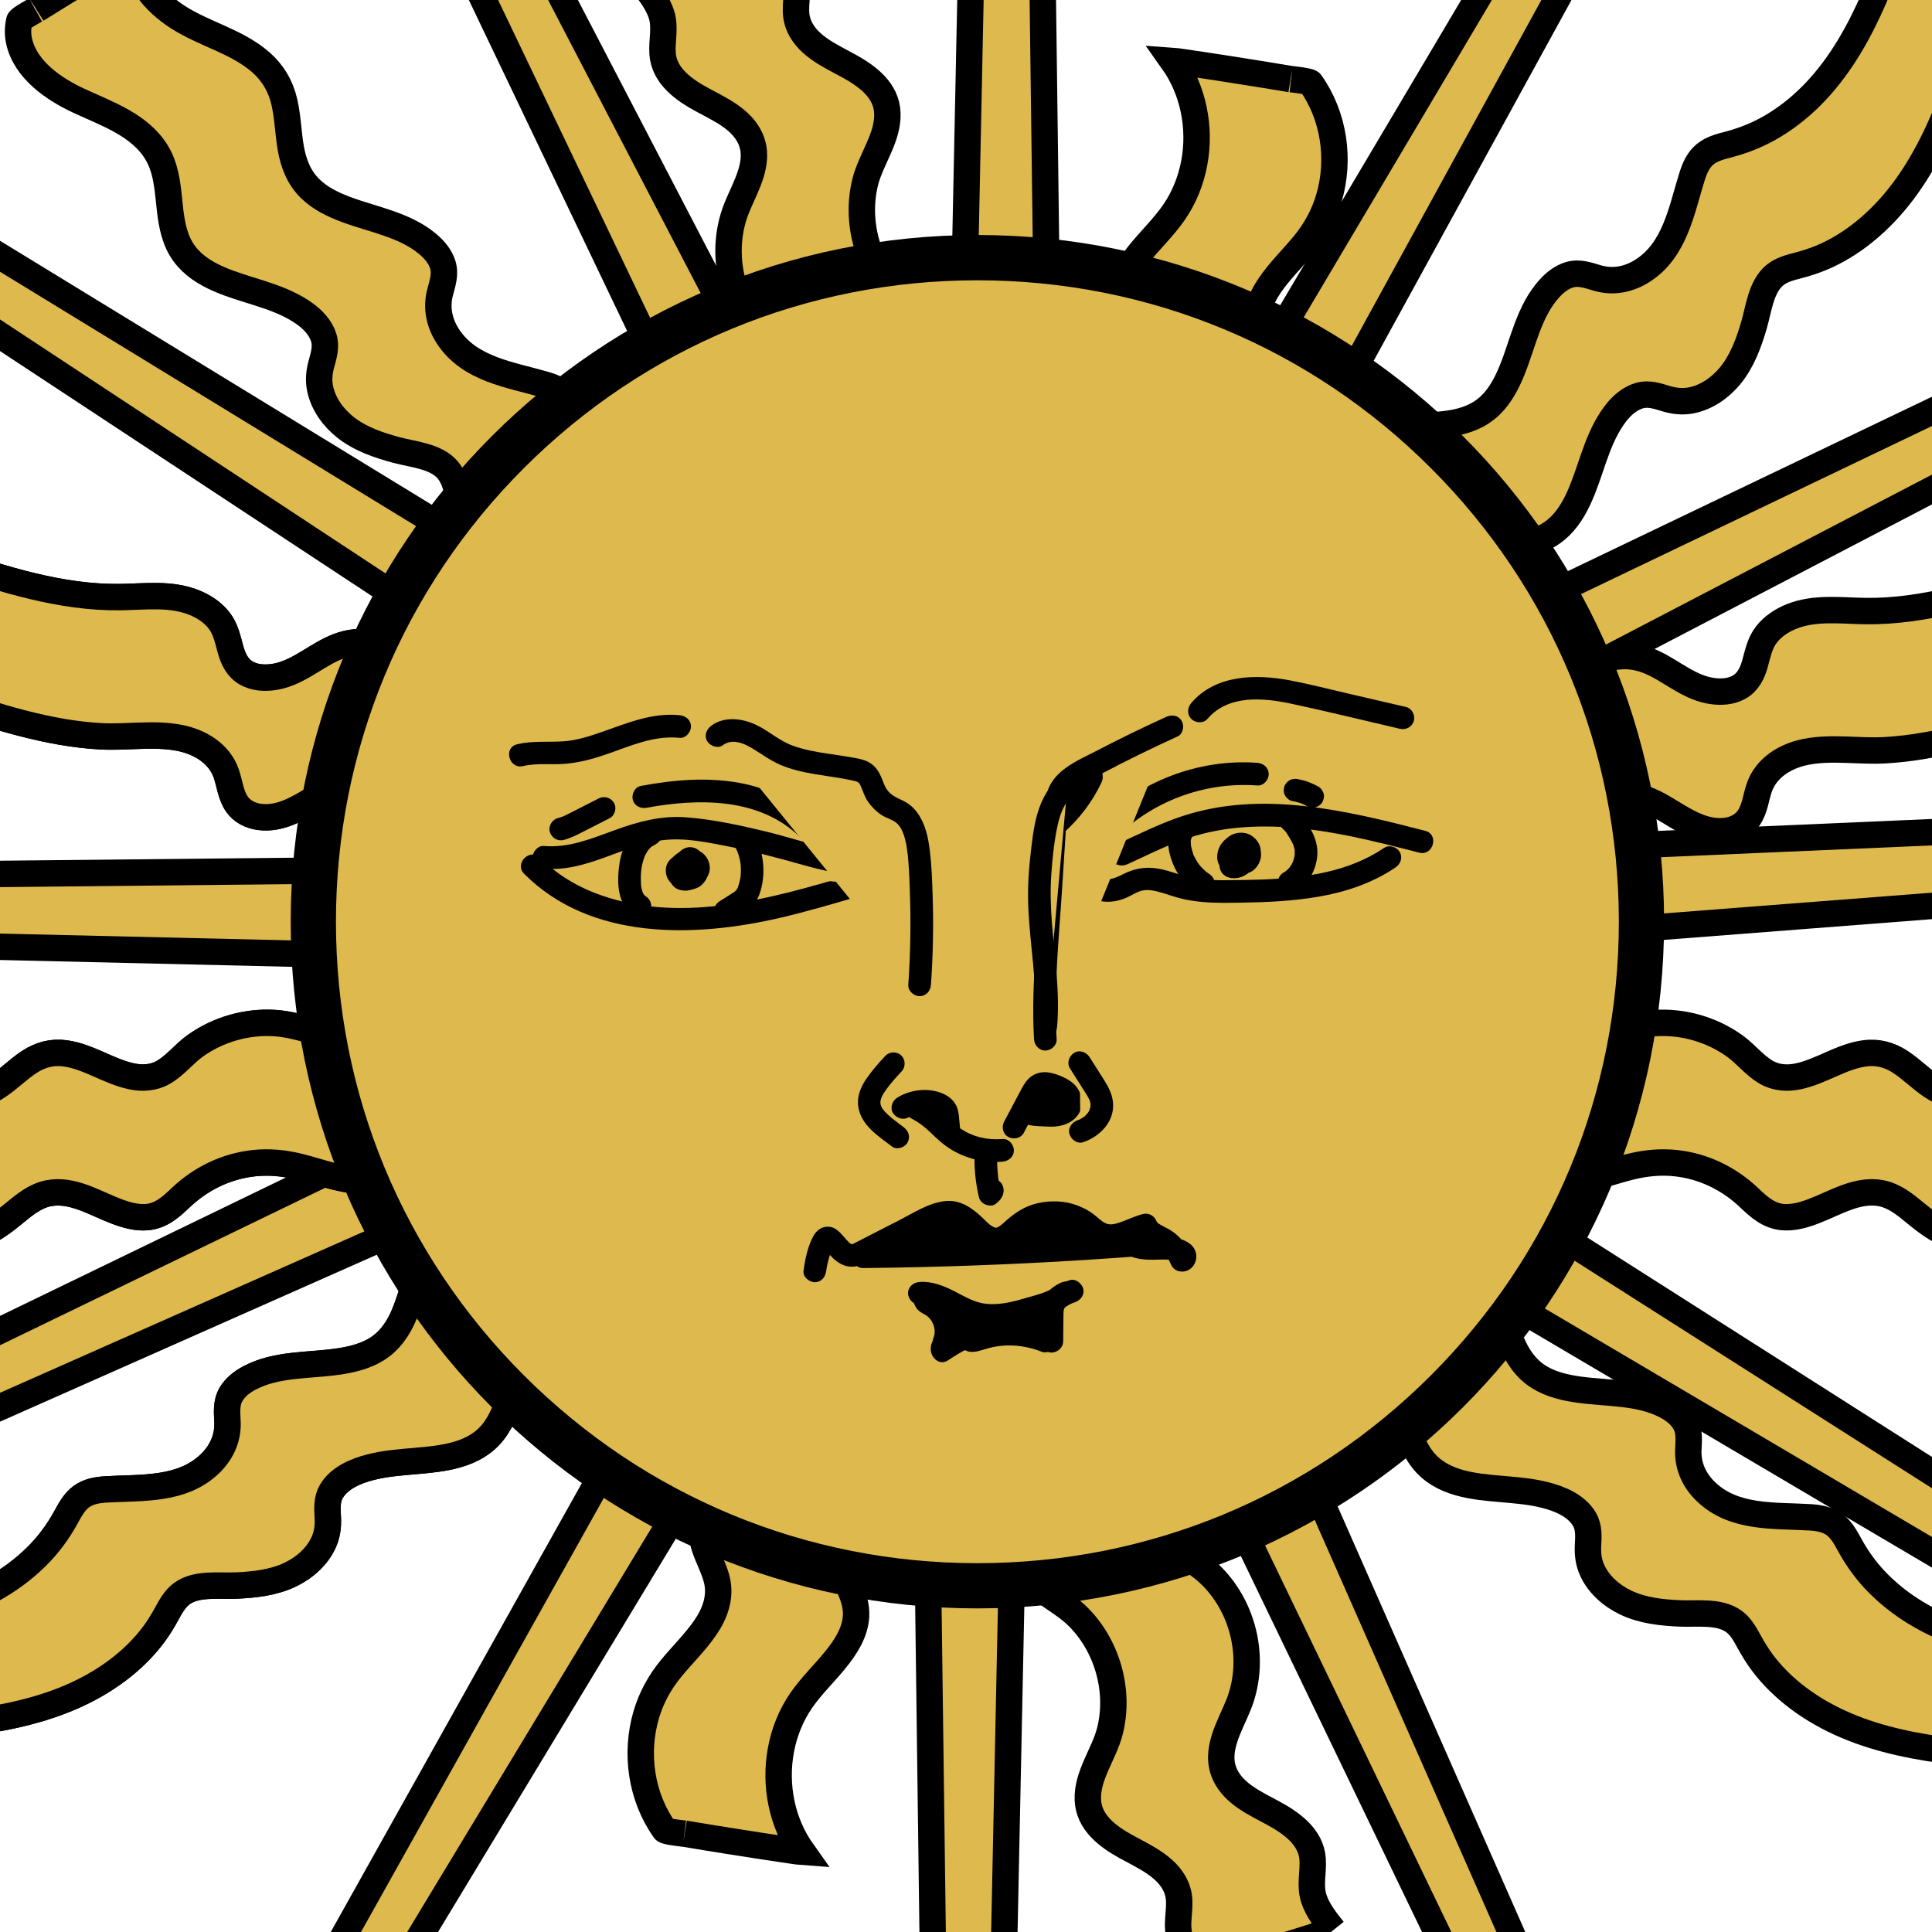 <?xml version="1.0" encoding="utf-8"?>
<!-- Generator: Adobe Illustrator 24.3.0, SVG Export Plug-In . SVG Version: 6.00 Build 0)  -->
<svg version="1.1" xmlns="http://www.w3.org/2000/svg" xmlns:xlink="http://www.w3.org/1999/xlink" x="0px" y="0px"
	 viewBox="0 0 512 512" enable-background="new 0 0 512 512" xml:space="preserve">
<g id="sun">
	<g>
		<g>
			<polygon fill="#DEB94E" stroke="#000000" stroke-width="7" stroke-miterlimit="10" points="313.19,131.71 456.29,-109.6 
				469.86,-104.67 333.68,143.7 			"/>
			<polygon fill="#DEB94E" stroke="#000000" stroke-width="7" stroke-miterlimit="10" points="368.63,177.68 621.66,56.49 
				630.2,68.12 379.01,199.03 			"/>
			<polygon fill="#DEB94E" stroke="#000000" stroke-width="7" stroke-miterlimit="10" points="385.96,226.02 666.26,213.83 
				669.55,227.88 387.13,249.74 			"/>
			<polygon fill="#DEB94E" stroke="#000000" stroke-width="7" stroke-miterlimit="10" points="373.5,302.08 610.17,452.75 
				604.81,466.15 360.86,322.18 			"/>
			<polygon fill="#DEB94E" stroke="#000000" stroke-width="7" stroke-miterlimit="10" points="328.3,348.51 441.5,605.22 
				429.6,613.39 306.63,358.22 			"/>
			<polygon fill="#DEB94E" stroke="#000000" stroke-width="7" stroke-miterlimit="10" points="269.07,372.12 263.25,652.62 
				249.02,655 245.33,371.77 			"/>
			<polygon fill="#DEB94E" stroke="#000000" stroke-width="7" stroke-miterlimit="10" points="203.86,360.05 58.71,600.14 
				45.18,595.09 183.47,347.88 			"/>
			<polygon fill="#DEB94E" stroke="#000000" stroke-width="7" stroke-miterlimit="10" points="147.49,307.58 -109.02,421.24 
				-117.21,409.36 137.74,285.93 			"/>
			<polygon fill="#DEB94E" stroke="#000000" stroke-width="7" stroke-miterlimit="10" points="131.13,253.98 -149.35,247.41 
				-151.69,233.17 131.55,230.24 			"/>
			<polygon fill="#DEB94E" stroke="#000000" stroke-width="7" stroke-miterlimit="10" points="145.45,184.67 -88.83,30.32 
				-83.27,17 158.4,164.76 			"/>
			<polygon fill="#DEB94E" stroke="#000000" stroke-width="7" stroke-miterlimit="10" points="192.5,134.61 71.46,-118.5 
				83.1,-127.03 213.86,124.24 			"/>
			<g>
				<path fill="#DEB94E" stroke="#000000" stroke-width="7" stroke-miterlimit="10" d="M148.8,187.28
					c-6.13,2.43-12.66,5.03-19.39,4.49c-4.95-0.4-10.12-2.67-12.88-6.95c-1.54-2.4-1.66-5.39-3.2-7.76
					c-1.56-2.39-4.63-3.32-7.15-4.33c-3.11-1.24-6.35-2.37-9.73-2.55c-3.16-0.17-6.13,0.66-8.94,2.06
					c-5.01,2.5-9.36,6.38-15.07,7.19c-2.39,0.34-4.98,0.18-7.12-1.03c-2.36-1.33-3.49-3.66-4.2-6.18c-0.77-2.74-1.27-5.5-3.07-7.8
					c-1.69-2.16-4.04-3.7-6.56-4.72c-6.22-2.52-13.09-1.55-19.61-1.46c-15.78,0.21-30.98-4.76-45.79-9.63
					c0.03,0.01-0.14,6.26-0.13,5.42c-0.05,4.36-0.06,8.72-0.05,13.08c0,4.36,0,8.72,0.05,13.08c0.01,0.62-0.21,5.31,0.13,5.42
					c13.18,4.33,26.59,8.73,40.54,9.51c6.92,0.39,14.03-0.91,20.88,0.41c5.39,1.04,10.61,4.1,12.47,9.51
					c0.92,2.67,1.15,5.67,2.81,8.05c1.38,1.98,3.56,3.07,5.91,3.39c5.55,0.74,10.35-2.23,14.87-4.99c2.55-1.56,5.18-3.11,8.1-3.86
					c3.22-0.82,6.53-0.47,9.7,0.42c3.04,0.85,6.21,2.02,9.01,3.49c2.77,1.46,3.67,3.73,4.54,6.59c1.76,5.8,6.71,9.33,12.56,10.39
					c7.33,1.32,14.63-1.59,21.32-4.24c0.25-0.1,0.14-6.12,0.13-5.42c0.05-4.36,0.06-8.72,0.05-13.08c0-4.36,0-8.72-0.05-13.08
					C148.93,192.11,148.62,187.35,148.8,187.28L148.8,187.28z"/>
			</g>
			<g>
				<path fill="#DEB94E" stroke="#000000" stroke-width="7" stroke-miterlimit="10" d="M143.31,253.2
					c-6.17-0.6-12.6-0.88-18.66,0.67c-2.86,0.73-5.64,1.91-7.94,3.78c-2.51,2.04-3.98,4.7-5.14,7.67c-1.31,3.35-2.74,6.38-5.93,8.3
					c-2.79,1.68-6.12,2.3-9.34,2.29c-8.11-0.03-15.49-4.29-23.55-4.79c-7.43-0.46-14.98,1.72-21.03,6.05
					c-2.97,2.13-5.26,5.2-8.44,7.02c-2.59,1.48-5.55,1.66-8.42,1.05c-6.12-1.3-11.4-5.26-17.65-6.1c-3.4-0.46-6.54,0.39-9.4,2.26
					c-2.94,1.91-5.39,4.47-8.31,6.4c-14.08,9.31-32.61,4.11-47.12-1.3c0.04,0.02-0.14,6.25-0.13,5.42
					c-0.05,4.36-0.06,8.72-0.05,13.08c0,4.36,0,8.72,0.05,13.08c0.01,0.63-0.24,5.28,0.13,5.42c13.11,4.88,28.96,9.53,42.55,3.75
					c3.34-1.42,6.15-3.52,8.93-5.82c2.67-2.22,5.5-4.52,9-5.21c6.22-1.22,12.18,2.56,17.75,4.7c2.67,1.03,5.54,1.89,8.43,1.62
					c3.69-0.35,6.3-2.72,8.87-5.17c5.34-5.06,12.05-8.33,19.39-9.12c3.98-0.43,7.91-0.05,11.79,0.89c4.04,0.98,7.96,2.41,12.04,3.21
					c6.2,1.22,14.08,0.66,18.04-4.99c2.3-3.28,2.81-7.43,5.39-10.57c2.03-2.48,4.82-4.17,7.81-5.23c6.64-2.35,14.04-2.02,20.94-1.35
					c-0.04,0,0.19-17.11,0.18-18.49c0-4.36,0-8.72-0.05-13.08C143.43,258.07,143.49,253.22,143.31,253.2L143.31,253.2z"/>
			</g>
			<g>
				<path fill="#DEB94E" stroke="#000000" stroke-width="7" stroke-miterlimit="10" d="M158.17,305.09
					c0.02,8.07-7.42,13.15-14.25,15.68c-7.82,2.88-16.52,2.85-23.97,6.88c-3.74,2.02-6.56,5.04-8.4,8.86
					c-1.82,3.78-2.79,7.88-4.39,11.75c-1.56,3.77-3.83,7.13-7.35,9.3c-3.18,1.96-6.89,2.81-10.55,3.32
					c-7.71,1.07-16.11,0.55-23.17,4.31c-1.92,1.02-3.73,2.41-4.85,4.3c-1.37,2.32-1.05,4.87-0.95,7.44
					c0.16,4.3-1.64,8.11-4.74,11.06c-7.43,7.07-18,6.16-27.45,6.72c-2.29,0.14-4.65,0.52-6.54,1.91c-1.85,1.36-2.96,3.44-4.04,5.41
					c-2.1,3.84-4.66,7.33-7.78,10.42c-14.14,14.03-34.58,17.64-53.63,19.4c-2.67,0.25-5.35,0.46-8.03,0.68
					c0.27-0.02,4.23,4.27,3.81,3.86c3.1,3.06,6.23,6.1,9.37,9.12c3.14,3.03,6.27,6.05,9.45,9.05c0.7,0.66,1.4,1.32,2.11,1.98
					c0.6,0.59,1.23,1.16,1.88,1.69c19.57-1.59,40.44-3.46,56.64-15.73c3.52-2.67,6.72-5.78,9.36-9.32c1.29-1.73,2.4-3.55,3.44-5.44
					c1.08-1.97,2.19-4.05,4.04-5.41c3.84-2.84,9.73-1.95,14.22-2.14c4.94-0.21,10.07-0.75,14.58-2.93c3.7-1.79,7.08-4.73,8.79-8.52
					c0.93-2.04,1.21-4.16,1.11-6.39c-0.11-2.48-0.36-4.92,0.96-7.15c2.12-3.58,6.47-5.38,10.32-6.37c3.83-0.99,7.8-1.29,11.73-1.63
					c7.47-0.64,15.87-1.42,20.84-7.8c5.19-6.67,4.98-16.15,10.93-22.38c5.91-6.18,15.17-7.18,23.09-8.91
					c7.12-1.56,15.61-4.92,18.9-11.99c0.78-1.68,1.14-3.48,1.13-5.32c0-0.56-4-4.05-3.81-3.86c-3.1-3.06-6.23-6.1-9.37-9.12
					c-3.14-3.03-6.27-6.05-9.45-9.05c-0.7-0.66-1.4-1.32-2.11-1.98C159.45,306.18,158.83,305.62,158.17,305.09L158.17,305.09z"/>
			</g>
			<g>
				<path fill="#DEB94E" stroke="#000000" stroke-width="7" stroke-miterlimit="10" d="M204.3,352.49
					c2.98,9.42,2.07,19.85-2.36,28.67c-2.26,4.5-5.51,8.08-8.9,11.74c-3.05,3.3-6.36,7.02-6.95,11.65
					c-0.66,5.22,2.84,9.48,3.94,14.35c1,4.44-0.56,8.68-3.05,12.34c-2.67,3.92-6.11,7.23-9.11,10.88
					c-3.01,3.65-5.28,7.76-6.61,12.31c-3.02,10.26-1.34,21.79,4.88,30.54c0.33,0.46,5.59,1.02,5.33,0.98
					c4.3,0.73,8.6,1.42,12.91,2.1c4.31,0.68,8.61,1.36,12.93,1.99c0.95,0.14,1.91,0.28,2.86,0.42c0.83,0.14,1.67,0.24,2.51,0.3
					c-5.51-7.75-7.45-17.66-5.73-26.98c0.87-4.71,2.69-9.26,5.42-13.2c2.67-3.84,6.08-7.1,9.02-10.72c2.71-3.34,5.25-7.2,5.48-11.63
					c0.26-5.18-3.16-9.31-4.11-14.22c-0.95-4.85,1.48-9.11,4.49-12.71c3.11-3.71,6.72-6.95,9.34-11.05
					c6.01-9.39,7.59-21.35,4.24-31.97c-0.09-0.3-5.96-1.08-5.33-0.98c-4.3-0.73-8.6-1.42-12.91-2.1c-4.31-0.68-8.61-1.36-12.93-1.99
					C209.06,353.12,204.38,352.74,204.3,352.49L204.3,352.49z"/>
			</g>
			<g>
				<g>
					<path fill="#DEB94E" stroke="#000000" stroke-width="7" stroke-miterlimit="10" d="M148.8,187.28
						c-6.13,2.43-12.66,5.03-19.39,4.49c-4.95-0.4-10.12-2.67-12.88-6.95c-1.54-2.4-1.66-5.39-3.2-7.76
						c-1.56-2.39-4.63-3.32-7.15-4.33c-3.11-1.24-6.35-2.37-9.73-2.55c-3.16-0.17-6.13,0.66-8.94,2.06
						c-5.01,2.5-9.36,6.38-15.07,7.19c-2.39,0.34-4.98,0.18-7.12-1.03c-2.36-1.33-3.49-3.66-4.2-6.18c-0.77-2.74-1.27-5.5-3.07-7.8
						c-1.69-2.16-4.04-3.7-6.56-4.72c-6.22-2.52-13.09-1.55-19.61-1.46c-15.78,0.21-30.98-4.76-45.79-9.63
						c0.03,0.01-0.14,6.26-0.13,5.42c-0.05,4.36-0.06,8.72-0.05,13.08c0,4.36,0,8.72,0.05,13.08c0.01,0.62-0.21,5.31,0.13,5.42
						c13.18,4.33,26.59,8.73,40.54,9.51c6.92,0.39,14.03-0.91,20.88,0.41c5.39,1.04,10.61,4.1,12.47,9.51
						c0.92,2.67,1.15,5.67,2.81,8.05c1.38,1.98,3.56,3.07,5.91,3.39c5.55,0.74,10.35-2.23,14.87-4.99c2.55-1.56,5.18-3.11,8.1-3.86
						c3.22-0.82,6.53-0.47,9.7,0.42c3.04,0.85,6.21,2.02,9.01,3.49c2.77,1.46,3.67,3.73,4.54,6.59c1.76,5.8,6.71,9.33,12.56,10.39
						c7.33,1.32,14.63-1.59,21.32-4.24c0.25-0.1,0.14-6.12,0.13-5.42c0.05-4.36,0.06-8.72,0.05-13.08c0-4.36,0-8.72-0.05-13.08
						C148.93,192.11,148.62,187.35,148.8,187.28L148.8,187.28z"/>
				</g>
				<g>
					<path fill="#DEB94E" stroke="#000000" stroke-width="7" stroke-miterlimit="10" d="M143.31,253.2
						c-6.17-0.6-12.6-0.88-18.66,0.67c-2.86,0.73-5.64,1.91-7.94,3.78c-2.51,2.04-3.98,4.7-5.14,7.67c-1.31,3.35-2.74,6.38-5.93,8.3
						c-2.79,1.68-6.12,2.3-9.34,2.29c-8.11-0.03-15.49-4.29-23.55-4.79c-7.43-0.46-14.98,1.72-21.03,6.05
						c-2.97,2.13-5.26,5.2-8.44,7.02c-2.59,1.48-5.55,1.66-8.42,1.05c-6.12-1.3-11.4-5.26-17.65-6.1c-3.4-0.46-6.54,0.39-9.4,2.26
						c-2.94,1.91-5.39,4.47-8.31,6.4c-14.08,9.31-32.61,4.11-47.12-1.3c0.04,0.02-0.14,6.25-0.13,5.42
						c-0.05,4.36-0.06,8.72-0.05,13.08c0,4.36,0,8.72,0.05,13.08c0.01,0.63-0.24,5.28,0.13,5.42c13.11,4.88,28.96,9.53,42.55,3.75
						c3.34-1.42,6.15-3.52,8.93-5.82c2.67-2.22,5.5-4.52,9-5.21c6.22-1.22,12.18,2.56,17.75,4.7c2.67,1.03,5.54,1.89,8.43,1.62
						c3.69-0.35,6.3-2.72,8.87-5.17c5.34-5.06,12.05-8.33,19.39-9.12c3.98-0.43,7.91-0.05,11.79,0.89
						c4.04,0.98,7.96,2.41,12.04,3.21c6.2,1.22,14.08,0.66,18.04-4.99c2.3-3.28,2.81-7.43,5.39-10.57c2.03-2.48,4.82-4.17,7.81-5.23
						c6.64-2.35,14.04-2.02,20.94-1.35c-0.04,0,0.19-17.11,0.18-18.49c0-4.36,0-8.72-0.05-13.08
						C143.43,258.07,143.49,253.22,143.31,253.2L143.31,253.2z"/>
				</g>
				<g>
					<path fill="#DEB94E" stroke="#000000" stroke-width="7" stroke-miterlimit="10" d="M158.17,305.09
						c0.02,8.07-7.42,13.15-14.25,15.68c-7.82,2.88-16.52,2.85-23.97,6.88c-3.74,2.02-6.56,5.04-8.4,8.86
						c-1.82,3.78-2.79,7.88-4.39,11.75c-1.56,3.77-3.83,7.13-7.35,9.3c-3.18,1.96-6.89,2.81-10.55,3.32
						c-7.71,1.07-16.11,0.55-23.17,4.31c-1.92,1.02-3.73,2.41-4.85,4.3c-1.37,2.32-1.05,4.87-0.95,7.44
						c0.16,4.3-1.64,8.11-4.74,11.06c-7.43,7.07-18,6.16-27.45,6.72c-2.29,0.14-4.65,0.52-6.54,1.91c-1.85,1.36-2.96,3.44-4.04,5.41
						c-2.1,3.84-4.66,7.33-7.78,10.42c-14.14,14.03-34.58,17.64-53.63,19.4c-2.67,0.25-5.35,0.46-8.03,0.68
						c0.27-0.02,4.23,4.27,3.81,3.86c3.1,3.06,6.23,6.1,9.37,9.12c3.14,3.03,6.27,6.05,9.45,9.05c0.7,0.66,1.4,1.32,2.11,1.98
						c0.6,0.59,1.23,1.16,1.88,1.69c19.57-1.59,40.44-3.46,56.64-15.73c3.52-2.67,6.72-5.78,9.36-9.32c1.29-1.73,2.4-3.55,3.44-5.44
						c1.08-1.97,2.19-4.05,4.04-5.41c3.84-2.84,9.73-1.95,14.22-2.14c4.94-0.21,10.07-0.75,14.58-2.93c3.7-1.79,7.08-4.73,8.79-8.52
						c0.93-2.04,1.21-4.16,1.11-6.39c-0.11-2.48-0.36-4.92,0.96-7.15c2.12-3.58,6.47-5.38,10.32-6.37c3.83-0.99,7.8-1.29,11.73-1.63
						c7.47-0.64,15.87-1.42,20.84-7.8c5.19-6.67,4.98-16.15,10.93-22.38c5.91-6.18,15.17-7.18,23.09-8.91
						c7.12-1.56,15.61-4.92,18.9-11.99c0.78-1.68,1.14-3.48,1.13-5.32c0-0.56-4-4.05-3.81-3.86c-3.1-3.06-6.23-6.1-9.37-9.12
						c-3.14-3.03-6.27-6.05-9.45-9.05c-0.7-0.66-1.4-1.32-2.11-1.98C159.45,306.18,158.83,305.62,158.17,305.09L158.17,305.09z"/>
				</g>
				<g>
					<path fill="#DEB94E" stroke="#000000" stroke-width="7" stroke-miterlimit="10" d="M329.99,151.29
						c7.83,1.98,14.56-4.02,18.66-10.04c4.69-6.89,6.76-15.34,12.47-21.59c2.87-3.14,6.48-5.14,10.63-6
						c4.1-0.85,8.32-0.8,12.46-1.42c4.03-0.6,7.84-1.99,10.8-4.88c2.67-2.61,4.4-6,5.78-9.43c2.9-7.22,4.43-15.5,9.79-21.44
						c1.45-1.61,3.24-3.04,5.35-3.67c2.58-0.77,4.98,0.16,7.45,0.88c4.14,1.19,8.27,0.37,11.87-1.92c8.66-5.5,10.33-15.97,13.16-25
						c0.69-2.18,1.63-4.39,3.44-5.88c1.77-1.46,4.05-2.04,6.23-2.61c4.23-1.11,8.24-2.75,11.99-5.02
						c17.04-10.33,25.49-29.28,31.79-47.34c0.89-2.54,1.74-5.08,2.6-7.62c-0.09,0.25,3.12,5.14,2.82,4.63
						c2.22,3.75,4.41,7.52,6.59,11.3c2.18,3.78,4.36,7.55,6.49,11.35c0.47,0.84,0.94,1.68,1.41,2.52c0.43,0.73,0.83,1.47,1.18,2.23
						c-6.28,18.61-13.14,38.4-28.97,51.15c-3.44,2.77-7.23,5.12-11.31,6.82c-1.99,0.83-4.03,1.47-6.11,2.02
						c-2.18,0.57-4.46,1.14-6.23,2.61c-3.68,3.04-4.25,8.97-5.52,13.28c-1.4,4.75-3.17,9.59-6.37,13.44
						c-2.63,3.16-6.3,5.72-10.39,6.47c-2.21,0.4-4.33,0.17-6.47-0.47c-2.38-0.71-4.69-1.54-7.17-0.8c-3.98,1.19-6.78,4.98-8.68,8.47
						c-1.89,3.48-3.14,7.25-4.41,10.99c-2.43,7.1-5.21,15.06-12.61,18.34c-7.73,3.43-16.88,0.92-24.35,5.19
						c-7.43,4.24-10.64,12.98-14.23,20.24c-3.24,6.53-8.55,13.95-16.21,15.44c-1.82,0.35-3.65,0.26-5.44-0.19
						c-0.54-0.14-2.96-4.86-2.82-4.63c-2.22-3.75-4.41-7.52-6.59-11.3c-2.18-3.78-4.36-7.55-6.49-11.35
						c-0.47-0.84-0.94-1.68-1.41-2.52C330.74,152.8,330.34,152.05,329.99,151.29L329.99,151.29z"/>
				</g>
				<path fill="#DEB94E" stroke="#000000" stroke-width="7" stroke-miterlimit="10" d="M148.18,118.35
					c-1.5-1.67-2.28-3.85-1.81-6.09c0.61-2.87,2.75-5.08,3.15-8.05"/>
				<g>
					<path fill="#DEB94E" stroke="#000000" stroke-width="7" stroke-miterlimit="10" d="M377.4,190.98
						c6.13,2.43,12.66,5.03,19.39,4.49c4.95-0.4,10.12-2.67,12.88-6.95c1.54-2.4,1.66-5.39,3.2-7.76c1.56-2.39,4.63-3.32,7.15-4.33
						c3.11-1.24,6.35-2.37,9.73-2.55c3.16-0.17,6.13,0.66,8.94,2.06c5.01,2.5,9.36,6.38,15.07,7.19c2.39,0.34,4.98,0.18,7.12-1.03
						c2.36-1.33,3.49-3.66,4.2-6.18c0.77-2.74,1.27-5.5,3.07-7.8c1.69-2.16,4.04-3.7,6.56-4.72c6.22-2.52,13.09-1.55,19.61-1.46
						c15.78,0.21,30.98-4.76,45.79-9.63c-0.03,0.01,0.14,6.26,0.13,5.42c0.05,4.36,0.06,8.72,0.05,13.08c0,4.36,0,8.72-0.05,13.08
						c-0.01,0.62,0.21,5.31-0.13,5.42c-13.18,4.33-26.59,8.73-40.54,9.51c-6.92,0.39-14.03-0.91-20.88,0.41
						c-5.39,1.04-10.61,4.1-12.47,9.51c-0.92,2.67-1.15,5.67-2.81,8.05c-1.38,1.98-3.56,3.07-5.91,3.39
						c-5.55,0.74-10.35-2.23-14.87-4.99c-2.55-1.56-5.18-3.11-8.1-3.86c-3.22-0.82-6.53-0.47-9.7,0.42
						c-3.04,0.85-6.21,2.02-9.01,3.49c-2.77,1.46-3.67,3.73-4.54,6.59c-1.76,5.8-6.71,9.33-12.56,10.39
						c-7.33,1.32-14.63-1.59-21.32-4.24c-0.25-0.1-0.14-6.12-0.13-5.42c-0.05-4.36-0.06-8.72-0.05-13.08c0-4.36,0-8.72,0.05-13.08
						C377.28,195.81,377.58,191.05,377.4,190.98L377.4,190.98z"/>
				</g>
				<g>
					<path fill="#DEB94E" stroke="#000000" stroke-width="7" stroke-miterlimit="10" d="M368.1,253.2c6.17-0.6,12.6-0.88,18.66,0.67
						c2.86,0.73,5.64,1.91,7.94,3.78c2.51,2.04,3.98,4.7,5.14,7.67c1.31,3.35,2.74,6.38,5.93,8.3c2.79,1.68,6.12,2.3,9.34,2.29
						c8.11-0.03,15.49-4.29,23.55-4.79c7.43-0.46,14.98,1.72,21.03,6.05c2.97,2.13,5.26,5.2,8.44,7.02
						c2.59,1.48,5.55,1.66,8.42,1.05c6.12-1.3,11.4-5.26,17.65-6.1c3.4-0.46,6.54,0.39,9.4,2.26c2.94,1.91,5.39,4.47,8.31,6.4
						c14.08,9.31,32.61,4.11,47.12-1.3c-0.04,0.02,0.14,6.25,0.13,5.42c0.05,4.36,0.06,8.72,0.05,13.08c0,4.36,0,8.72-0.05,13.08
						c-0.01,0.63,0.24,5.28-0.13,5.42c-13.11,4.88-28.96,9.53-42.55,3.75c-3.34-1.42-6.15-3.52-8.93-5.82
						c-2.67-2.22-5.5-4.52-9-5.21c-6.22-1.22-12.18,2.56-17.75,4.7c-2.67,1.03-5.54,1.89-8.43,1.62c-3.69-0.35-6.3-2.72-8.87-5.17
						c-5.34-5.06-12.05-8.33-19.39-9.12c-3.98-0.43-7.91-0.05-11.79,0.89c-4.04,0.98-7.96,2.41-12.04,3.21
						c-6.2,1.22-14.08,0.66-18.04-4.99c-2.3-3.28-2.81-7.43-5.39-10.57c-2.03-2.48-4.82-4.17-7.81-5.23
						c-6.64-2.35-14.04-2.02-20.94-1.35c0.04,0-0.19-17.11-0.18-18.49c0-4.36,0-8.72,0.05-13.08
						C367.98,258.07,367.92,253.22,368.1,253.2L368.1,253.2z"/>
				</g>
				<g>
					<path fill="#DEB94E" stroke="#000000" stroke-width="7" stroke-miterlimit="10" d="M349.54,312.48
						c-0.02,8.07,7.42,13.15,14.25,15.68c7.82,2.88,16.52,2.85,23.97,6.88c3.74,2.02,6.56,5.04,8.4,8.86
						c1.82,3.78,2.79,7.88,4.39,11.75c1.56,3.77,3.83,7.13,7.35,9.3c3.18,1.96,6.89,2.81,10.55,3.32
						c7.71,1.07,16.11,0.55,23.17,4.31c1.92,1.02,3.73,2.41,4.85,4.3c1.37,2.32,1.05,4.87,0.95,7.44c-0.16,4.3,1.64,8.11,4.74,11.06
						c7.43,7.07,18,6.16,27.45,6.72c2.29,0.14,4.65,0.52,6.54,1.91c1.85,1.36,2.96,3.44,4.04,5.41c2.1,3.84,4.66,7.33,7.78,10.42
						c14.14,14.03,34.58,17.64,53.63,19.4c2.67,0.25,5.35,0.46,8.03,0.68c-0.27-0.02-4.23,4.27-3.81,3.86
						c-3.1,3.06-6.23,6.1-9.37,9.12c-3.14,3.03-6.27,6.05-9.45,9.05c-0.7,0.66-1.4,1.32-2.11,1.98c-0.6,0.59-1.23,1.16-1.88,1.69
						c-19.57-1.59-40.44-3.46-56.64-15.73c-3.52-2.67-6.72-5.78-9.36-9.32c-1.29-1.73-2.4-3.55-3.44-5.44
						c-1.08-1.97-2.19-4.05-4.04-5.41c-3.84-2.84-9.73-1.95-14.22-2.14c-4.95-0.21-10.07-0.75-14.58-2.93
						c-3.7-1.79-7.08-4.73-8.79-8.52c-0.93-2.04-1.21-4.16-1.11-6.39c0.11-2.48,0.36-4.92-0.96-7.15
						c-2.12-3.58-6.47-5.38-10.32-6.37c-3.83-0.99-7.8-1.29-11.73-1.63c-7.47-0.64-15.87-1.42-20.84-7.8
						c-5.19-6.67-4.98-16.15-10.93-22.38c-5.91-6.18-15.17-7.18-23.09-8.91c-7.12-1.56-15.61-4.92-18.9-11.99
						c-0.78-1.68-1.14-3.48-1.13-5.32c0-0.56,4-4.05,3.81-3.86c3.1-3.06,6.23-6.1,9.37-9.12c3.14-3.03,6.27-6.05,9.45-9.05
						c0.7-0.66,1.4-1.32,2.11-1.98C348.26,313.58,348.88,313.01,349.54,312.48L349.54,312.48z"/>
				</g>
				<g>
					<path fill="#DEB94E" stroke="#000000" stroke-width="7" stroke-miterlimit="10" d="M36.66-13.84
						C34.89-5.97,41.05,0.61,47.17,4.55c7.01,4.51,15.51,6.36,21.9,11.91c3.21,2.79,5.31,6.35,6.27,10.48
						c0.95,4.08,1.01,8.3,1.74,12.42c0.71,4.02,2.19,7.79,5.16,10.67c2.68,2.61,6.11,4.24,9.58,5.53c7.3,2.71,15.6,4.03,21.69,9.24
						c1.65,1.41,3.12,3.16,3.8,5.25c0.84,2.56-0.04,4.98-0.69,7.47c-1.09,4.16-0.16,8.27,2.22,11.82
						c5.72,8.51,16.23,9.91,25.33,12.52c2.2,0.63,4.43,1.52,5.97,3.29c1.51,1.73,2.14,4,2.76,6.16c1.22,4.2,2.96,8.17,5.33,11.86
						c10.76,16.77,29.93,24.73,48.14,30.57c2.56,0.82,5.12,1.61,7.69,2.41c-0.26-0.08-5.06,3.25-4.55,2.94
						c-3.69,2.32-7.41,4.6-11.13,6.87c-3.72,2.27-7.44,4.55-11.18,6.78c-0.83,0.49-1.66,0.99-2.49,1.48
						c-0.71,0.45-1.45,0.86-2.2,1.24c-18.76-5.8-38.72-12.15-51.87-27.65c-2.86-3.37-5.3-7.1-7.11-11.13
						c-0.88-1.96-1.58-3.99-2.17-6.05c-0.63-2.16-1.26-4.43-2.76-6.16c-3.13-3.6-9.08-4.02-13.41-5.18
						c-4.78-1.28-9.67-2.92-13.6-6.02c-3.23-2.55-5.88-6.15-6.74-10.22c-0.46-2.2-0.28-4.33,0.3-6.48c0.65-2.4,1.42-4.73,0.61-7.19
						c-1.29-3.95-5.15-6.65-8.69-8.46c-3.53-1.8-7.33-2.95-11.1-4.13c-7.16-2.24-15.19-4.83-18.66-12.13
						C43.7,57,45.97,47.79,41.51,40.42c-4.42-7.31-13.25-10.3-20.6-13.71c-6.61-3.07-14.17-8.19-15.85-15.8
						C4.66,9.1,4.71,7.27,5.11,5.47C5.24,4.92,9.9,2.38,9.67,2.53c3.69-2.32,7.41-4.6,11.13-6.87c3.72-2.27,7.44-4.55,11.18-6.78
						c0.83-0.49,1.66-0.99,2.49-1.48C35.17-13.05,35.91-13.47,36.66-13.84L36.66-13.84z"/>
				</g>
				<g>
				</g>
			</g>
			<g>
				<path fill="#DEB94E" stroke="#000000" stroke-width="7" stroke-miterlimit="10" d="M265.71,362.2
					c7.5,10.21,10.99,23.15,9.69,35.75c-0.33,3.23-1.06,6.34-1.9,9.47c-0.86,3.21-1.7,6.75-0.3,9.94c1.13,2.57,3.44,4.33,5.69,5.87
					c2.32,1.59,4.64,3.09,6.66,5.07c7.87,7.72,11.31,19.78,8.58,30.48c-1.55,6.09-6.1,11.71-5.84,18.2
					c0.24,5.98,5.23,9.68,10.02,12.34c5.15,2.86,11.86,5.65,13.76,11.81c1.15,3.72-0.39,7.59,0.35,11.35
					c0.75,3.77,3.23,6.9,5.57,9.83c0.16,0.21,5.89-1.66,5.22-1.46c4.18-1.23,8.35-2.5,12.52-3.77c4.17-1.28,8.34-2.55,12.49-3.88
					c0.55-0.18,5.02-1.86,5.14-1.71c-2.04-2.55-4.15-5.21-5.18-8.35c-1.14-3.49-0.07-6.91-0.32-10.45
					c-0.41-5.95-5.69-9.61-10.47-12.21c-4.7-2.56-10.38-5.05-12.76-10.21c-2.89-6.27,1.27-12.72,3.57-18.43
					c4.19-10.39,2.2-22.66-4.68-31.45c-1.7-2.17-3.69-4.1-5.93-5.72c-2.28-1.64-4.79-3.01-6.8-5.01
					c-5.17-5.15-1.96-11.77-0.73-17.85c2.81-13.99-0.55-28.95-8.98-40.43c-0.14-0.2-5.92,1.66-5.22,1.46
					c-4.18,1.23-8.35,2.5-12.52,3.77c-4.17,1.28-8.34,2.55-12.49,3.88C270.31,360.67,265.8,362.33,265.71,362.2L265.71,362.2z"/>
			</g>
			<polygon fill="#DEB94E" stroke="#000000" stroke-width="7" stroke-miterlimit="10" points="254.38,134.79 260.2,-145.71 
				274.43,-148.09 278.12,135.14 			"/>
			<g>
				<path fill="#DEB94E" stroke="#000000" stroke-width="7" stroke-miterlimit="10" d="M319.15,154.42
					c-2.98-9.42-2.07-19.85,2.36-28.67c2.26-4.5,5.51-8.08,8.9-11.74c3.05-3.3,6.36-7.02,6.95-11.65c0.66-5.22-2.84-9.48-3.94-14.35
					c-1-4.44,0.56-8.68,3.05-12.34c2.67-3.92,6.11-7.23,9.11-10.88c3.01-3.65,5.28-7.76,6.61-12.31
					c3.02-10.26,1.34-21.79-4.88-30.54c-0.33-0.46-5.59-1.02-5.33-0.98c-4.3-0.73-8.6-1.42-12.91-2.1
					c-4.31-0.68-8.61-1.36-12.93-1.99c-0.95-0.14-1.91-0.28-2.86-0.42c-0.83-0.14-1.67-0.24-2.51-0.3
					c5.51,7.75,7.45,17.66,5.73,26.98c-0.87,4.71-2.69,9.26-5.42,13.2c-2.67,3.84-6.08,7.1-9.02,10.72
					c-2.71,3.34-5.25,7.2-5.48,11.63c-0.26,5.18,3.16,9.31,4.11,14.22c0.95,4.85-1.48,9.11-4.49,12.71
					c-3.11,3.71-6.72,6.95-9.34,11.05c-6.01,9.39-7.59,21.35-4.24,31.97c0.09,0.3,5.96,1.08,5.33,0.98c4.3,0.73,8.6,1.42,12.91,2.1
					c4.31,0.68,8.61,1.36,12.93,1.99C314.39,153.79,319.07,154.17,319.15,154.42L319.15,154.42z"/>
			</g>
			<g>
				<path fill="#DEB94E" stroke="#000000" stroke-width="7" stroke-miterlimit="10" d="M257.74,144.71
					c-7.5-10.21-10.99-23.15-9.69-35.75c0.33-3.23,1.06-6.34,1.9-9.47c0.86-3.21,1.7-6.75,0.3-9.94c-1.13-2.57-3.44-4.33-5.69-5.87
					c-2.32-1.59-4.64-3.09-6.66-5.07c-7.87-7.72-11.31-19.78-8.58-30.48c1.56-6.09,6.1-11.71,5.84-18.2
					c-0.24-5.98-5.23-9.68-10.02-12.34c-5.15-2.86-11.86-5.65-13.76-11.81c-1.15-3.72,0.39-7.59-0.35-11.36
					c-0.75-3.77-3.23-6.9-5.57-9.83c-0.16-0.21-5.89,1.66-5.22,1.46c-4.18,1.23-8.35,2.5-12.52,3.77
					c-4.17,1.28-8.34,2.55-12.49,3.88c-0.55,0.18-5.02,1.86-5.14,1.71c2.04,2.55,4.15,5.21,5.18,8.35
					c1.14,3.49,0.07,6.91,0.32,10.45c0.41,5.95,5.69,9.61,10.47,12.21c4.7,2.56,10.38,5.05,12.76,10.21
					c2.89,6.27-1.27,12.72-3.57,18.43c-4.19,10.39-2.2,22.66,4.68,31.45c1.7,2.17,3.69,4.1,5.93,5.72c2.28,1.64,4.79,3.01,6.8,5.01
					c5.17,5.15,1.96,11.77,0.73,17.85c-2.81,13.99,0.55,28.95,8.98,40.43c0.14,0.2,5.92-1.66,5.22-1.46
					c4.18-1.23,8.35-2.5,12.52-3.77c4.17-1.28,8.34-2.55,12.49-3.88C253.14,146.24,257.65,144.58,257.74,144.71L257.74,144.71z"/>
			</g>
		</g>
		<g>
			<g>
				<circle fill="#DEB94E" cx="259.02" cy="244.26" r="175.98"/>
				<g>
					<path d="M259.02,74.28c45.4,0,88.09,17.68,120.2,49.79c32.11,32.11,49.79,74.79,49.79,120.2s-17.68,88.09-49.79,120.2
						c-32.11,32.11-74.79,49.79-120.2,49.79s-88.09-17.68-120.2-49.79c-32.11-32.11-49.79-74.79-49.79-120.2
						s17.68-88.09,49.79-120.2C170.93,91.96,213.61,74.28,259.02,74.28 M259.02,62.28c-100.51,0-181.98,81.48-181.98,181.98
						s81.48,181.98,181.98,181.98S441,344.77,441,244.26S359.52,62.28,259.02,62.28L259.02,62.28z"/>
				</g>
			</g>
			<g>
				<g>
					<path fill="#DEB94E" d="M141.04,229.46c4.31,4.37,9.65,7.64,15.35,9.9c11.05,4.39,23.32,5,35.12,3.58
						c11.81-1.42,23.28-4.78,34.69-8.13"/>
					<g>
						<path d="M138.92,231.58c17.61,17.66,45.04,16.9,67.6,11.7c6.9-1.59,13.69-3.58,20.48-5.58c3.7-1.09,2.12-6.88-1.6-5.79
							c-21.79,6.4-45.81,13.34-68.01,4.64c-5.29-2.08-10.21-5.19-14.23-9.21C140.43,224.6,136.19,228.85,138.92,231.58
							L138.92,231.58z"/>
					</g>
				</g>
				<g>
					<path fill="#DEB94E" d="M144.19,227.19c11.06,1.08,21.15-6.66,32.22-7.61c3.89-0.33,7.8,0.18,11.65,0.81
						c6.73,1.1,13.39,2.56,19.96,4.36c6.15,1.69,12.28,3.69,18.64,4.18c0.97,0.08,2.15,0.26,2.5,1.16c0.32,0.82-0.28,1.71-0.95,2.29
						c-0.92,0.79-2.05,1.34-3.24,1.58"/>
					<g>
						<path d="M144.19,230.19c11.21,0.99,20.62-6.16,31.4-7.53c5.93-0.75,12.09,0.61,17.89,1.75c6.27,1.24,12.43,2.87,18.58,4.6
							c3.38,0.95,6.77,1.85,10.24,2.39c0.97,0.15,1.95,0.29,2.92,0.4c0.32,0.04,0.63,0.07,0.95,0.1c0.27,0.02,0.54,0.04,0.81,0.07
							c-0.18-0.01-0.17,0,0.04,0.04c0.05,0.01,0.11,0.03,0.16,0.04c-0.74-0.22-1.01-0.9-0.81-2.06c-0.09,0.02-0.24,0.25-0.33,0.3
							c-0.65,0.35-1.13,0.62-1.88,0.79c-1.58,0.37-2.51,2.17-2.1,3.69c0.44,1.62,2.11,2.47,3.69,2.1c3.24-0.76,7.51-3.67,6.29-7.56
							c-1.18-3.76-5.76-3.27-8.86-3.8c-6.87-1.18-13.5-3.53-20.27-5.16c-6.92-1.67-14.06-3.23-21.17-3.76
							c-6.56-0.49-12.67,1.16-18.78,3.39c-6.07,2.21-12.22,4.79-18.79,4.21c-1.62-0.14-3,1.48-3,3
							C141.19,228.93,142.57,230.04,144.19,230.19L144.19,230.19z"/>
					</g>
				</g>
				<g>
					<path fill="#DEB94E" d="M169.61,240.12c-1.87-1.06-2.55-3.42-2.72-5.56c-0.13-1.7-0.06-3.41,0.2-5.1
						c0.52-3.42,2.12-7.07,5.34-8.32"/>
					<g>
						<path d="M171.12,237.53c-0.22-0.14-0.26-0.18-0.04,0.01c-0.13-0.11-0.25-0.24-0.37-0.36c0.37,0.35,0.01,0.03-0.08-0.12
							c-0.09-0.15-0.17-0.31-0.26-0.46c-0.22-0.39,0.13,0.41-0.02-0.03c-0.06-0.17-0.12-0.34-0.17-0.52
							c-0.12-0.4-0.19-0.8-0.27-1.21c0.06,0.29,0.02,0.26,0-0.02c-0.02-0.21-0.04-0.42-0.05-0.63c-0.03-0.55-0.04-1.09-0.04-1.64
							c0.01-0.85,0.09-1.95,0.2-2.56c0.12-0.71,0.28-1.42,0.5-2.11c0.07-0.22,0.14-0.43,0.22-0.65c0.02-0.05,0.22-0.57,0.1-0.27
							c-0.12,0.3,0.1-0.21,0.12-0.26c0.08-0.16,0.16-0.32,0.25-0.48c0.19-0.35,0.41-0.68,0.63-1.01c-0.31,0.45,0.22-0.25,0.36-0.39
							c0.12-0.12,0.25-0.24,0.37-0.36c0.39-0.37-0.18,0.07,0.1-0.08c0.18-0.09,1.08-0.58,0.55-0.36c1.45-0.6,2.64-2.02,2.1-3.69
							c-0.45-1.39-2.14-2.74-3.69-2.1c-4.35,1.79-6.73,5.89-7.43,10.42c-0.75,4.79-0.79,11.18,3.9,14.05
							c1.34,0.82,3.36,0.34,4.1-1.08C172.97,240.18,172.56,238.41,171.12,237.53L171.12,237.53z"/>
					</g>
				</g>
				<g>
					<path fill="#DEB94E" d="M192.15,241.47c1.05-0.66,2.09-1.32,3.14-1.97c0.78-0.49,1.57-0.99,2.15-1.7
						c0.53-0.64,0.85-1.42,1.11-2.21c1.33-4.04,0.96-8.61-1.01-12.38"/>
					<g>
						<path d="M193.67,244.06c1.8-1.13,3.78-2.17,5.37-3.6c1.69-1.52,2.5-3.86,2.92-6.03c0.83-4.37,0.2-8.77-1.82-12.74
							c-0.71-1.4-2.8-1.92-4.1-1.08c-1.43,0.92-1.84,2.61-1.08,4.1c0.1,0.18,0.19,0.37,0.28,0.56c0.15,0.33,0.17,0.38,0.07,0.14
							c0.16,0.38,0.29,0.78,0.42,1.17c0.25,0.79,0.44,1.6,0.55,2.42c-0.07-0.5,0.04,0.64,0.05,0.75c0.02,0.41,0.03,0.83,0.02,1.24
							c-0.01,0.42-0.04,0.83-0.08,1.24c-0.04,0.37-0.05,0.41-0.01,0.13c-0.02,0.15-0.05,0.31-0.08,0.46
							c-0.15,0.77-0.35,1.51-0.6,2.25c-0.15,0.44-0.4,0.83-0.88,1.24c0.31-0.26-0.54,0.36-0.64,0.42c-0.37,0.24-0.74,0.47-1.12,0.7
							c-0.76,0.48-1.52,0.96-2.28,1.44c-1.33,0.84-1.97,2.71-1.08,4.1C190.42,244.31,192.25,244.95,193.67,244.06L193.67,244.06z"/>
					</g>
				</g>
				<g>
					<path fill="#DEB94E" d="M179.87,231.01c-0.04-0.89,0.53-1.83,1.39-2.02s1.86,0.61,1.7,1.49c-0.15,0.82-1.07,1.23-1.88,1.46
						c-0.29,0.08-0.61,0.16-0.9,0.05c-0.67-0.24-0.66-1.22-0.35-1.86c0.42-0.9,1.22-1.66,2.19-1.87c0.97-0.22,2.09,0.2,2.55,1.08
						c0.46,0.88,0.06,2.15-0.88,2.48c-0.73,0.26-1.61-0.11-1.99-0.79s-0.26-1.58,0.25-2.17c0.2-0.23,0.45-0.42,0.74-0.51
						c0.67-0.2,1.42,0.22,1.73,0.85s0.22,1.39-0.08,2.02c-0.53,1.08-1.73,1.8-2.93,1.76c-0.3-0.01-0.62-0.07-0.82-0.29
						c-0.26-0.28-0.25-0.72-0.16-1.09c0.37-1.58,1.84-2.85,3.46-2.97c0.18-0.01,0.37-0.01,0.53,0.08c0.24,0.13,0.33,0.43,0.37,0.69
						c0.18,1.04-0.07,2.21-0.87,2.89c-0.8,0.68-2.2,0.65-2.79-0.23c-0.36-0.54-0.35-1.25-0.2-1.88c0.2-0.86,0.63-1.66,1.24-2.3
						c0.2-0.21,0.46-0.42,0.76-0.39c0.28,0.03,0.49,0.26,0.64,0.5c0.92,1.5,0.01,3.76-1.68,4.22c-0.68,0.18-1.46,0.08-1.98-0.39
						c-0.52-0.47-0.67-1.35-0.22-1.89c0.36-0.44,1-0.56,1.56-0.46c0.89,0.17,1.67,0.97,1.65,1.87c-0.02,0.91-1.03,1.7-1.87,1.36
						c-0.66-0.26-0.97-1.07-0.86-1.77c0.11-0.7,0.56-1.3,1.05-1.81c0.57-0.59,1.31-1.13,2.13-1.09c1.05,0.05,1.88,1.15,1.73,2.19
						s-1.18,1.84-2.22,1.84c-0.76,0-1.6-0.52-1.59-1.28"/>
					<g>
						<path d="M182.87,231.01c0-0.13,0-0.25,0.02-0.38c-0.04,0.27-0.07,0.53-0.11,0.8c0.03-0.18,0.07-0.35,0.14-0.52
							c-0.1,0.24-0.2,0.48-0.3,0.72c0.07-0.17,0.16-0.32,0.26-0.46c-0.16,0.2-0.31,0.4-0.47,0.61c0.11-0.14,0.23-0.26,0.37-0.37
							c-0.2,0.16-0.4,0.31-0.61,0.47c0.1-0.07,0.21-0.13,0.32-0.19c-0.24,0.1-0.48,0.2-0.72,0.3c0.12-0.05,0.23-0.08,0.36-0.11
							c-0.27,0.04-0.53,0.07-0.8,0.11c0.12-0.02,0.24-0.02,0.37,0c-0.27-0.04-0.53-0.07-0.8-0.11c0.12,0.02,0.24,0.05,0.36,0.09
							c-0.24-0.1-0.48-0.2-0.72-0.3c0.14,0.06,0.26,0.13,0.38,0.22c-0.2-0.16-0.4-0.31-0.61-0.47c0.1,0.08,0.18,0.16,0.26,0.26
							c-0.16-0.2-0.31-0.4-0.47-0.61c0.07,0.1,0.13,0.2,0.18,0.31c-0.1-0.24-0.2-0.48-0.3-0.72c0.04,0.09,0.06,0.18,0.08,0.27
							c-0.04-0.27-0.07-0.53-0.11-0.8c0.01,0.1,0.01,0.19,0.01,0.28c0.04-0.27,0.07-0.53,0.11-0.8c-0.02,0.12-0.05,0.23-0.09,0.35
							c0.1-0.24,0.2-0.48,0.3-0.72c-0.05,0.11-0.11,0.2-0.18,0.3c0.16-0.2,0.31-0.4,0.47-0.61c-0.09,0.11-0.2,0.21-0.31,0.3
							c0.2-0.16,0.4-0.31,0.61-0.47c-0.2,0.15-0.42,0.27-0.66,0.37c0.24-0.1,0.48-0.2,0.72-0.3c-0.35,0.14-0.72,0.27-1.1,0.32
							c0.27-0.04,0.53-0.07,0.8-0.11c-0.09,0.01-0.18,0.01-0.27,0c0.27,0.04,0.53,0.07,0.8,0.11c-0.08-0.02-0.16-0.03-0.23-0.07
							c0.24,0.1,0.48,0.2,0.72,0.3c-0.06-0.03-0.1-0.06-0.15-0.09c0.2,0.16,0.4,0.31,0.61,0.47c-0.05-0.04-0.08-0.08-0.12-0.12
							c0.16,0.2,0.31,0.4,0.47,0.61c-0.05-0.07-0.09-0.13-0.12-0.2c0.1,0.24,0.2,0.48,0.3,0.72c-0.04-0.1-0.06-0.2-0.08-0.3
							c0.04,0.27,0.07,0.53,0.11,0.8c-0.02-0.16-0.02-0.31,0-0.47c-0.04,0.27-0.07,0.53-0.11,0.8c0.03-0.2,0.08-0.4,0.16-0.59
							c-0.1,0.24-0.2,0.48-0.3,0.72c0.12-0.27,0.27-0.52,0.45-0.75c-0.16,0.2-0.31,0.4-0.47,0.61c0.18-0.23,0.39-0.44,0.62-0.63
							c-0.2,0.16-0.4,0.31-0.61,0.47c0.21-0.16,0.44-0.3,0.69-0.41c-0.24,0.1-0.48,0.2-0.72,0.3c0.22-0.09,0.45-0.15,0.68-0.18
							c-0.27,0.04-0.53,0.07-0.8,0.11c0.21-0.02,0.41-0.02,0.61,0c-0.27-0.04-0.53-0.07-0.8-0.11c0.23,0.03,0.45,0.09,0.66,0.18
							c-0.24-0.1-0.48-0.2-0.72-0.3c0.19,0.08,0.36,0.18,0.52,0.31c-0.2-0.16-0.4-0.31-0.61-0.47c0.14,0.11,0.26,0.23,0.37,0.37
							c-0.16-0.2-0.31-0.4-0.47-0.61c0.09,0.12,0.16,0.25,0.22,0.38c-0.1-0.24-0.2-0.48-0.3-0.72c0.05,0.13,0.09,0.26,0.11,0.4
							c-0.04-0.27-0.07-0.53-0.11-0.8c0.02,0.19,0.03,0.37,0,0.55c0.04-0.27,0.07-0.53,0.11-0.8c-0.03,0.16-0.07,0.31-0.12,0.47
							c0.1-0.24,0.2-0.48,0.3-0.72c-0.06,0.15-0.14,0.28-0.23,0.42c0.16-0.2,0.31-0.4,0.47-0.61c-0.08,0.11-0.18,0.2-0.28,0.29
							c0.2-0.16,0.4-0.31,0.61-0.47c-0.11,0.08-0.22,0.15-0.35,0.21c0.24-0.1,0.48-0.2,0.72-0.3c-0.12,0.04-0.23,0.07-0.35,0.09
							c0.27-0.04,0.53-0.07,0.8-0.11c-0.15,0.02-0.29,0.01-0.44,0c0.27,0.04,0.53,0.07,0.8,0.11c-0.15-0.03-0.29-0.07-0.43-0.12
							c0.24,0.1,0.48,0.2,0.72,0.3c-0.14-0.06-0.27-0.14-0.39-0.23c0.2,0.16,0.4,0.31,0.61,0.47c-0.12-0.09-0.22-0.2-0.32-0.32
							c0.16,0.2,0.31,0.4,0.47,0.61c-0.08-0.11-0.14-0.21-0.2-0.33c0.1,0.24,0.2,0.48,0.3,0.72c-0.06-0.15-0.1-0.3-0.13-0.46
							c0.04,0.27,0.07,0.53,0.11,0.8c-0.02-0.19-0.02-0.37,0-0.56c-0.04,0.27-0.07,0.53-0.11,0.8c0.03-0.19,0.08-0.36,0.15-0.54
							c-0.1,0.24-0.2,0.48-0.3,0.72c0.07-0.15,0.15-0.28,0.25-0.41c-0.16,0.2-0.31,0.4-0.47,0.61c0.11-0.13,0.22-0.24,0.35-0.35
							c-0.2,0.16-0.4,0.31-0.61,0.47c0.09-0.06,0.18-0.12,0.29-0.17c-0.24,0.1-0.48,0.2-0.72,0.3c0.1-0.04,0.2-0.07,0.3-0.09
							c-0.27,0.04-0.53,0.07-0.8,0.11c0.13-0.02,0.25-0.02,0.38,0c-0.27-0.04-0.53-0.07-0.8-0.11c0.13,0.02,0.25,0.06,0.37,0.1
							c-0.24-0.1-0.48-0.2-0.72-0.3c0.12,0.05,0.23,0.12,0.34,0.19c-0.2-0.16-0.4-0.31-0.61-0.47c0.12,0.1,0.23,0.2,0.33,0.33
							c-0.16-0.2-0.31-0.4-0.47-0.61c0.08,0.11,0.14,0.22,0.2,0.35c-0.1-0.24-0.2-0.48-0.3-0.72c0.07,0.17,0.11,0.34,0.14,0.52
							c-0.04-0.27-0.07-0.53-0.11-0.8c0.02,0.18,0.02,0.36,0,0.54c0.04-0.27,0.07-0.53,0.11-0.8c-0.03,0.24-0.09,0.48-0.18,0.71
							c0.1-0.24,0.2-0.48,0.3-0.72c-0.1,0.23-0.22,0.44-0.37,0.64c0.16-0.2,0.31-0.4,0.47-0.61c-0.18,0.23-0.39,0.44-0.62,0.62
							c0.2-0.16,0.4-0.31,0.61-0.47c-0.22,0.16-0.45,0.29-0.69,0.4c0.24-0.1,0.48-0.2,0.72-0.3c-0.27,0.11-0.55,0.19-0.85,0.23
							c0.27-0.04,0.53-0.07,0.8-0.11c-0.24,0.03-0.48,0.03-0.73,0c0.27,0.04,0.53,0.07,0.8,0.11c-0.11-0.02-0.21-0.05-0.31-0.09
							c0.24,0.1,0.48,0.2,0.72,0.3c-0.07-0.04-0.14-0.07-0.2-0.13c0.2,0.16,0.4,0.31,0.61,0.47c-0.04-0.04-0.08-0.07-0.11-0.12
							c0.16,0.2,0.31,0.4,0.47,0.61c-0.03-0.04-0.06-0.09-0.08-0.14c0.1,0.24,0.2,0.48,0.3,0.72c-0.03-0.08-0.05-0.15-0.07-0.23
							c0.04,0.27,0.07,0.53,0.11,0.8c-0.02-0.14-0.02-0.28,0-0.42c-0.04,0.27-0.07,0.53-0.11,0.8c0.04-0.29,0.13-0.57,0.24-0.84
							c-0.1,0.24-0.2,0.48-0.3,0.72c0.13-0.29,0.28-0.56,0.47-0.81c-0.16,0.2-0.31,0.4-0.47,0.61c0.23-0.29,0.48-0.55,0.77-0.78
							c-0.2,0.16-0.4,0.31-0.61,0.47c0.27-0.21,0.57-0.38,0.88-0.51c-0.24,0.1-0.48,0.2-0.72,0.3c0.29-0.12,0.59-0.2,0.9-0.25
							c-0.27,0.04-0.53,0.07-0.8,0.11c0.17-0.02,0.34-0.04,0.51-0.03c-0.27-0.04-0.53-0.07-0.8-0.11c0.06,0.01,0.12,0.02,0.17,0.04
							c-0.24-0.1-0.48-0.2-0.72-0.3c0.05,0.02,0.1,0.04,0.14,0.08c-0.2-0.16-0.4-0.31-0.61-0.47c0.04,0.03,0.07,0.06,0.1,0.1
							c-0.16-0.2-0.31-0.4-0.47-0.61c0.04,0.06,0.08,0.12,0.11,0.19c-0.1-0.24-0.2-0.48-0.3-0.72c0.07,0.17,0.1,0.34,0.12,0.52
							c-0.04-0.27-0.07-0.53-0.11-0.8c0.04,0.33,0.04,0.65,0,0.98c0.04-0.27,0.07-0.53,0.11-0.8c-0.04,0.27-0.11,0.53-0.21,0.78
							c0.1-0.24,0.2-0.48,0.3-0.72c-0.09,0.22-0.21,0.43-0.35,0.62c0.16-0.2,0.31-0.4,0.47-0.61c-0.12,0.14-0.24,0.27-0.38,0.39
							c0.2-0.16,0.4-0.31,0.61-0.47c-0.15,0.11-0.3,0.2-0.48,0.27c0.24-0.1,0.48-0.2,0.72-0.3c-0.17,0.07-0.35,0.11-0.53,0.14
							c0.27-0.04,0.53-0.07,0.8-0.11c-0.18,0.02-0.36,0.02-0.55,0c0.27,0.04,0.53,0.07,0.8,0.11c-0.18-0.03-0.35-0.07-0.52-0.14
							c0.24,0.1,0.48,0.2,0.72,0.3c-0.12-0.06-0.23-0.12-0.34-0.2c0.2,0.16,0.4,0.31,0.61,0.47c-0.11-0.09-0.2-0.18-0.28-0.29
							c0.16,0.2,0.31,0.4,0.47,0.61c-0.08-0.12-0.15-0.24-0.2-0.37c0.1,0.24,0.2,0.48,0.3,0.72c-0.05-0.14-0.09-0.28-0.11-0.42
							c0.04,0.27,0.07,0.53,0.11,0.8c-0.04-0.27-0.03-0.53,0-0.8c-0.04,0.27-0.07,0.53-0.11,0.8c0.06-0.39,0.17-0.77,0.32-1.13
							c-0.1,0.24-0.2,0.48-0.3,0.72c0.17-0.39,0.38-0.76,0.64-1.1c-0.16,0.2-0.31,0.4-0.47,0.61c0.17-0.22,0.34-0.42,0.55-0.6
							c-0.2,0.16-0.4,0.31-0.61,0.47c0.07-0.06,0.14-0.1,0.22-0.14c-0.24,0.1-0.48,0.2-0.72,0.3c0.05-0.02,0.11-0.04,0.16-0.06
							c-0.27,0.04-0.53,0.07-0.8,0.11c0.06-0.01,0.11-0.02,0.17-0.01c-0.27-0.04-0.53-0.07-0.8-0.11c0.05,0,0.1,0.02,0.15,0.03
							c-0.24-0.1-0.48-0.2-0.72-0.3c0.07,0.03,0.13,0.07,0.19,0.11c-0.2-0.16-0.4-0.31-0.61-0.47c0.08,0.07,0.15,0.14,0.21,0.23
							c-0.16-0.2-0.31-0.4-0.47-0.61c0.1,0.13,0.17,0.27,0.24,0.43c-0.1-0.24-0.2-0.48-0.3-0.72c0.09,0.23,0.16,0.46,0.19,0.7
							c-0.04-0.27-0.07-0.53-0.11-0.8c0.03,0.24,0.03,0.48,0,0.73c0.04-0.27,0.07-0.53,0.11-0.8c-0.04,0.29-0.12,0.57-0.23,0.84
							c0.1-0.24,0.2-0.48,0.3-0.72c-0.11,0.25-0.24,0.48-0.4,0.69c0.16-0.2,0.31-0.4,0.47-0.61c-0.15,0.19-0.32,0.36-0.51,0.52
							c0.2-0.16,0.4-0.31,0.61-0.47c-0.18,0.13-0.36,0.25-0.57,0.34c0.24-0.1,0.48-0.2,0.72-0.3c-0.21,0.09-0.42,0.14-0.65,0.17
							c0.27-0.04,0.53-0.07,0.8-0.11c-0.2,0.02-0.39,0.02-0.59,0c0.27,0.04,0.53,0.07,0.8,0.11c-0.2-0.03-0.38-0.07-0.56-0.15
							c0.24,0.1,0.48,0.2,0.72,0.3c-0.13-0.06-0.25-0.12-0.36-0.2c0.2,0.16,0.4,0.31,0.61,0.47c-0.11-0.08-0.2-0.17-0.28-0.27
							c0.16,0.2,0.31,0.4,0.47,0.61c-0.08-0.1-0.14-0.21-0.19-0.32c0.1,0.24,0.2,0.48,0.3,0.72c-0.06-0.14-0.1-0.28-0.12-0.43
							c0.04,0.27,0.07,0.53,0.11,0.8c-0.01-0.13-0.01-0.25,0-0.37c-0.04,0.27-0.07,0.53-0.11,0.8c0.02-0.12,0.05-0.24,0.1-0.35
							c-0.1,0.24-0.2,0.48-0.3,0.72c0.04-0.09,0.09-0.17,0.15-0.25c-0.16,0.2-0.31,0.4-0.47,0.61c0.07-0.08,0.14-0.15,0.22-0.21
							c-0.2,0.16-0.4,0.31-0.61,0.47c0.08-0.06,0.17-0.11,0.26-0.15c-0.24,0.1-0.48,0.2-0.72,0.3c0.15-0.06,0.29-0.1,0.45-0.12
							c-0.27,0.04-0.53,0.07-0.8,0.11c0.18-0.02,0.36-0.02,0.55,0.01c-0.27-0.04-0.53-0.07-0.8-0.11c0.15,0.03,0.3,0.07,0.45,0.12
							c-0.24-0.1-0.48-0.2-0.72-0.3c0.19,0.08,0.37,0.19,0.54,0.31c-0.2-0.16-0.4-0.31-0.61-0.47c0.14,0.12,0.27,0.24,0.38,0.39
							c-0.16-0.2-0.31-0.4-0.47-0.61c0.09,0.13,0.17,0.25,0.23,0.4c-0.1-0.24-0.2-0.48-0.3-0.72c0.06,0.14,0.1,0.29,0.12,0.44
							c-0.04-0.27-0.07-0.53-0.11-0.8c0.01,0.13,0.01,0.25,0,0.38c0.04-0.27,0.07-0.53,0.11-0.8c-0.02,0.12-0.05,0.23-0.1,0.35
							c0.1-0.24,0.2-0.48,0.3-0.72c-0.05,0.11-0.11,0.22-0.18,0.32c0.16-0.2,0.31-0.4,0.47-0.61c-0.09,0.12-0.19,0.22-0.31,0.31
							c0.2-0.16,0.4-0.31,0.61-0.47c-0.12,0.09-0.24,0.16-0.37,0.22c0.24-0.1,0.48-0.2,0.72-0.3c-0.11,0.04-0.22,0.07-0.34,0.09
							c0.27-0.04,0.53-0.07,0.8-0.11c-0.09,0.01-0.19,0.01-0.28,0c0.27,0.04,0.53,0.07,0.8,0.11c-0.1-0.01-0.19-0.04-0.28-0.07
							c0.24,0.1,0.48,0.2,0.72,0.3c-0.11-0.05-0.21-0.11-0.31-0.18c0.2,0.16,0.4,0.31,0.61,0.47c-0.07-0.06-0.14-0.13-0.2-0.2
							c0.16,0.2,0.31,0.4,0.47,0.61c-0.09-0.12-0.16-0.24-0.22-0.37c0.1,0.24,0.2,0.48,0.3,0.72c-0.07-0.16-0.11-0.33-0.13-0.5
							c0.04,0.27,0.07,0.53,0.11,0.8c-0.02-0.15-0.02-0.29,0-0.44c-0.04,0.27-0.07,0.53-0.11,0.8c0.03-0.23,0.1-0.45,0.19-0.66
							c-0.1,0.24-0.2,0.48-0.3,0.72c0.12-0.27,0.28-0.52,0.46-0.75c-0.16,0.2-0.31,0.4-0.47,0.61c0.28-0.35,0.59-0.67,0.94-0.95
							c-0.2,0.16-0.4,0.31-0.61,0.47c0.24-0.18,0.48-0.34,0.76-0.45c-0.24,0.1-0.48,0.2-0.72,0.3c0.16-0.06,0.32-0.11,0.5-0.14
							c-0.27,0.04-0.53,0.07-0.8,0.11c0.17-0.02,0.33-0.02,0.49,0c-0.27-0.04-0.53-0.07-0.8-0.11c0.15,0.02,0.28,0.06,0.42,0.12
							c-0.24-0.1-0.48-0.2-0.72-0.3c0.13,0.06,0.26,0.14,0.38,0.22c-0.2-0.16-0.4-0.31-0.61-0.47c0.14,0.11,0.26,0.23,0.37,0.37
							c-0.16-0.2-0.31-0.4-0.47-0.61c0.11,0.14,0.19,0.29,0.27,0.45c-0.1-0.24-0.2-0.48-0.3-0.72c0.07,0.16,0.12,0.33,0.14,0.5
							c-0.04-0.27-0.07-0.53-0.11-0.8c0.02,0.18,0.02,0.34,0,0.52c0.04-0.27,0.07-0.53,0.11-0.8c-0.03,0.15-0.07,0.29-0.12,0.44
							c0.1-0.24,0.2-0.48,0.3-0.72c-0.07,0.16-0.16,0.31-0.26,0.46c0.16-0.2,0.31-0.4,0.47-0.61c-0.13,0.16-0.27,0.3-0.43,0.43
							c0.2-0.16,0.4-0.31,0.61-0.47c-0.16,0.12-0.34,0.23-0.53,0.31c0.24-0.1,0.48-0.2,0.72-0.3c-0.19,0.08-0.38,0.14-0.59,0.17
							c0.27-0.04,0.53-0.07,0.8-0.11c-0.18,0.02-0.35,0.03-0.53,0.01c0.27,0.04,0.53,0.07,0.8,0.11c-0.18-0.03-0.34-0.07-0.51-0.14
							c0.24,0.1,0.48,0.2,0.72,0.3c-0.14-0.06-0.26-0.13-0.38-0.22c0.2,0.16,0.4,0.31,0.61,0.47c-0.09-0.08-0.18-0.16-0.25-0.25
							c0.16,0.2,0.31,0.4,0.47,0.61c-0.06-0.08-0.1-0.15-0.14-0.24c0.1,0.24,0.2,0.48,0.3,0.72c-0.04-0.09-0.06-0.17-0.08-0.27
							c0.04,0.27,0.07,0.53,0.11,0.8c-0.01-0.05-0.01-0.1-0.01-0.14c-0.03-0.79-0.32-1.56-0.88-2.12c-0.52-0.52-1.37-0.91-2.12-0.88
							c-0.78,0.03-1.58,0.29-2.12,0.88c-0.53,0.58-0.91,1.32-0.88,2.12c0.02,0.58,0.13,1.05,0.35,1.57
							c0.22,0.51,0.49,0.97,0.91,1.36c0.6,0.56,1.4,1.05,2.21,1.21c0.41,0.08,0.86,0.16,1.28,0.13c0.44-0.03,0.9-0.07,1.32-0.21
							c0.85-0.28,1.59-0.7,2.24-1.32c0.63-0.6,1.05-1.36,1.32-2.17c0.14-0.4,0.18-0.86,0.2-1.28c0.03-0.43-0.06-0.9-0.15-1.31
							c-0.09-0.4-0.28-0.81-0.47-1.17c-0.19-0.38-0.49-0.73-0.76-1.04c-0.56-0.64-1.34-1.06-2.13-1.33
							c-0.09-0.03-0.19-0.05-0.29-0.07c-0.33-0.06-0.69-0.12-1.03-0.12c-0.22,0-0.44,0.04-0.66,0.07c-0.25,0.03-0.49,0.06-0.73,0.13
							c-0.92,0.3-1.61,0.76-2.35,1.37c-0.53,0.44-0.95,0.99-1.36,1.55c-0.14,0.19-0.27,0.39-0.37,0.6c-0.2,0.4-0.41,0.85-0.5,1.3
							c-0.17,0.85-0.23,1.77,0.07,2.6c0.38,1.06,0.95,1.88,1.9,2.51c0.34,0.23,0.75,0.39,1.14,0.49c0.69,0.18,1.36,0.15,2.05,0.01
							c0.39-0.08,0.77-0.26,1.12-0.44c0.09-0.05,0.16-0.1,0.24-0.16c0.27-0.2,0.56-0.4,0.8-0.64c0.28-0.3,0.55-0.63,0.74-1
							c0.35-0.68,0.47-1.18,0.54-1.93c0.04-0.43-0.04-0.87-0.13-1.29c-0.08-0.42-0.28-0.84-0.49-1.21c-0.42-0.75-1.1-1.4-1.83-1.84
							c-0.76-0.46-1.63-0.68-2.51-0.71c-0.43-0.02-0.89,0.06-1.3,0.16c-0.42,0.1-0.84,0.28-1.21,0.51c-0.9,0.58-1.64,1.48-1.87,2.55
							c-0.24,1.13-0.09,2.24,0.45,3.26c0.19,0.37,0.46,0.71,0.76,1c0.31,0.3,0.69,0.6,1.09,0.79c0.82,0.39,1.7,0.65,2.62,0.58
							c0.9-0.07,1.69-0.27,2.48-0.71c0.49-0.28,0.97-0.65,1.34-1.08c0.38-0.44,0.74-0.9,0.98-1.43c0.16-0.35,0.34-0.74,0.44-1.13
							c0.11-0.42,0.16-0.86,0.2-1.29c0.06-0.58-0.03-1.19-0.17-1.75c-0.2-0.83-0.62-1.51-1.15-2.16c-0.07-0.08-0.13-0.16-0.21-0.23
							c-0.23-0.2-0.49-0.42-0.77-0.57c-0.29-0.15-0.58-0.29-0.9-0.35c-0.03-0.01-0.61-0.12-0.88-0.11
							c-0.27,0.01-0.67,0.05-0.92,0.13c-1.85,0.58-2.94,2.28-3.63,3.99c-0.27,0.67-0.37,1.34-0.44,2.06
							c-0.09,0.93,0.17,1.85,0.57,2.68c0.18,0.38,0.47,0.75,0.77,1.05c0.13,0.14,0.3,0.25,0.45,0.37c0.17,0.13,0.34,0.28,0.52,0.38
							c0.75,0.4,1.54,0.61,2.39,0.63c0.88,0.01,1.64-0.23,2.42-0.59c0.79-0.37,1.37-1.03,1.87-1.71c0.38-0.51,0.64-1.14,0.79-1.76
							c0.16-0.63,0.25-1.32,0.2-1.97c-0.1-1.13-0.34-2.21-1.18-3.05c-0.45-0.45-1.07-0.81-1.69-0.94c-0.8-0.16-1.34-0.1-2.14,0.03
							c-1.25,0.21-2.41,0.91-3.34,1.76c-0.46,0.42-0.87,0.95-1.19,1.48c-0.33,0.55-0.61,1.17-0.75,1.8
							c-0.26,1.13-0.21,2.29,0.39,3.31c0.33,0.56,0.84,1.05,1.41,1.35c0.66,0.35,1.25,0.46,1.99,0.52c0.65,0.05,1.36-0.06,1.98-0.27
							c0.9-0.31,1.53-0.7,2.27-1.29c1.25-1,1.92-2.59,2.03-4.16c0.03-0.44-0.05-0.9-0.13-1.34c-0.09-0.46-0.28-0.93-0.52-1.33
							c-0.16-0.27-0.38-0.52-0.58-0.77c-0.07-0.08-0.13-0.16-0.21-0.23c-0.32-0.29-0.67-0.57-1.06-0.76
							c-0.69-0.33-1.16-0.45-1.92-0.52c-0.1-0.01-0.2-0.01-0.3,0c-0.35,0.03-0.73,0.06-1.06,0.17c-1.11,0.38-1.93,1.06-2.58,2.02
							c-0.24,0.35-0.4,0.78-0.54,1.18c-0.15,0.42-0.19,0.91-0.22,1.35c-0.03,0.43,0.06,0.9,0.15,1.31c0.02,0.09,0.05,0.18,0.08,0.27
							c0.12,0.32,0.25,0.67,0.42,0.97c0.21,0.35,0.47,0.7,0.78,0.98c0.31,0.28,0.66,0.57,1.04,0.76c0.38,0.19,0.79,0.38,1.22,0.46
							c0.77,0.14,1.26,0.15,2.04,0c0.4-0.07,0.8-0.25,1.16-0.44c0.36-0.19,0.7-0.46,0.99-0.74c0.58-0.57,1-1.33,1.23-2.11
							c0.24-0.83,0.22-1.72,0.03-2.55c-0.19-0.8-0.67-1.58-1.25-2.17c-0.62-0.63-1.36-1.02-2.18-1.31c-0.3-0.11-0.61-0.14-0.92-0.18
							c-0.35-0.05-0.66-0.09-1.01-0.06c-0.91,0.09-1.71,0.29-2.52,0.75c-0.37,0.21-0.71,0.49-1.03,0.77
							c-0.17,0.14-0.32,0.29-0.46,0.45c-0.61,0.73-1.01,1.37-1.35,2.26c-0.06,0.15-0.1,0.3-0.12,0.46c-0.07,0.42-0.16,0.87-0.12,1.3
							c0.09,1.04,0.4,2.06,1.21,2.78c0.48,0.43,1.04,0.77,1.67,0.93c0.73,0.18,1.41,0.13,2.14-0.03c0.62-0.14,1.24-0.4,1.8-0.68
							c0.78-0.38,1.39-1,1.88-1.7c0.56-0.81,0.71-1.83,0.58-2.79c-0.13-0.95-0.57-1.86-1.29-2.51c-0.85-0.76-1.85-1.19-2.99-1.25
							c-0.42-0.02-0.87,0.04-1.27,0.16c-0.4,0.12-0.83,0.29-1.18,0.53c-0.68,0.47-1.33,1.07-1.69,1.83
							c-0.38,0.81-0.64,1.61-0.61,2.52c0.02,0.78,0.32,1.56,0.88,2.12c0.52,0.52,1.37,0.91,2.12,0.88c0.78-0.03,1.58-0.29,2.12-0.88
							C182.52,232.55,182.9,231.81,182.87,231.01L182.87,231.01z"/>
					</g>
				</g>
				<g>
					<path fill="#DEB94E" d="M148.61,219.7c1.43-0.36,2.76-1.03,4.07-1.7c2.47-1.26,4.94-2.52,7.4-3.77"/>
					<g>
						<path d="M149.41,222.59c2.22-0.58,4.26-1.74,6.29-2.77c1.97-1,3.94-2.01,5.9-3.01c1.4-0.71,1.92-2.8,1.08-4.1
							c-0.92-1.43-2.61-1.84-4.1-1.08c-1.9,0.97-3.8,1.94-5.7,2.91c-0.91,0.46-1.82,0.94-2.74,1.39c-0.22,0.11-0.44,0.21-0.67,0.32
							c-0.13,0.06-0.26,0.12-0.38,0.17c0.36-0.15,0.44-0.18,0.23-0.1c-0.5,0.18-0.98,0.36-1.5,0.49c-1.52,0.4-2.59,2.16-2.1,3.69
							C146.22,222.06,147.78,223.02,149.41,222.59L149.41,222.59z"/>
					</g>
				</g>
				<g>
					<path fill="#DEB94E" d="M170.6,211.17c7.55-1.41,15.3-2.16,22.9-1.07c7.6,1.09,15.07,4.14,20.54,9.53"/>
					<g>
						<path d="M171.4,214.06c13.71-2.53,29.83-2.71,40.52,7.69c2.77,2.69,7.02-1.54,4.24-4.24c-5.5-5.35-12.72-8.68-20.23-10.04
							c-8.69-1.58-17.49-0.79-26.12,0.81c-1.59,0.29-2.5,2.22-2.1,3.69C168.17,213.64,169.8,214.36,171.4,214.06L171.4,214.06z"/>
					</g>
				</g>
				<g>
					<path fill="#DEB94E" d="M137.85,200.13c3.87-0.98,7.95-0.38,11.93-0.71c10.41-0.86,19.97-8.09,30.35-6.88"/>
					<g>
						<path d="M138.64,203.02c3.71-0.88,7.57-0.28,11.33-0.62c3.62-0.33,7.1-1.26,10.52-2.43c6.36-2.18,12.75-5.16,19.62-4.43
							c1.61,0.17,3-1.5,3-3c0-1.76-1.38-2.83-3-3c-7.28-0.77-14.11,2.18-20.82,4.51c-3.22,1.12-6.56,2.18-9.98,2.41
							c-4.11,0.27-8.21-0.19-12.26,0.78C133.3,198.13,134.88,203.92,138.64,203.02L138.64,203.02z"/>
					</g>
				</g>
				<g>
					<path fill="#DEB94E" d="M190.03,194.91c2.34-1.88,5.81-1.59,8.55-0.37c2.75,1.21,5.08,3.2,7.73,4.62
						c6.22,3.34,13.62,3.32,20.51,4.82c0.88,0.19,1.78,0.42,2.5,0.97c1.32,1.01,1.67,2.81,2.35,4.34c0.88,1.99,2.45,3.67,4.37,4.67
						c1.06,0.55,2.22,0.92,3.18,1.63c0.8,0.59,1.41,1.4,1.92,2.25c1.92,3.25,2.32,7.15,2.59,10.92c0.75,10.73,0.75,21.51-0.01,32.24
						"/>
					<g>
						<path d="M191.54,197.5c2-1.49,4.45-0.99,6.68,0.19c2.92,1.55,5.46,3.66,8.51,4.97c6.16,2.65,12.83,2.75,19.29,4.2
							c1.17,0.26,1.59,0.41,1.96,1.18c0.7,1.48,1.09,3.04,2.04,4.41c0.96,1.38,2.13,2.54,3.52,3.49c1.2,0.81,2.68,1.15,3.84,2
							c2.04,1.49,2.69,4.99,3.03,7.41c0.47,3.41,0.56,6.91,0.69,10.34c0.33,8.43,0.19,16.88-0.39,25.3c-0.11,1.62,1.46,3,3,3
							c1.72,0,2.89-1.38,3-3c0.57-8.09,0.72-16.2,0.43-24.31c-0.13-3.76-0.27-7.56-0.73-11.29c-0.42-3.49-1.2-7.11-3.31-10
							c-1.09-1.5-2.42-2.58-4.11-3.35c-1.45-0.67-2.81-1.3-3.8-2.6c-0.74-0.98-0.99-1.88-1.43-2.98c-0.75-1.87-1.75-3.53-3.59-4.5
							c-1.44-0.76-3.1-1.01-4.69-1.29c-1.86-0.33-3.73-0.59-5.6-0.86c-3.4-0.51-6.83-1.07-10.06-2.3c-3.52-1.34-6.32-4.01-9.74-5.55
							c-3.62-1.63-8.22-2.14-11.58,0.37c-1.29,0.97-1.96,2.59-1.08,4.1C188.18,197.7,190.23,198.47,191.54,197.5L191.54,197.5z"/>
					</g>
				</g>
				<g>
					<path fill="#DEB94E" d="M236.8,281.89c-1.39,1.45-2.7,2.98-3.93,4.57c-1.35,1.76-2.64,3.78-2.52,5.99
						c0.16,2.95,2.72,5.12,5.07,6.91c0.84,0.64,1.67,1.28,2.51,1.91"/>
					<g>
						<path d="M234.68,279.76c-1.78,1.87-3.47,3.84-4.97,5.95c-1.52,2.15-2.64,4.74-2.28,7.42c0.68,5.05,5.26,7.89,8.98,10.73
							c1.25,0.96,3.41,0.24,4.1-1.08c0.84-1.59,0.26-3.08-1.08-4.1c-0.84-0.64-1.67-1.27-2.51-1.91c0.25,0.19,0.06,0.05-0.08-0.06
							c-0.15-0.12-0.31-0.24-0.46-0.37c-0.34-0.28-0.68-0.57-1-0.87c-0.32-0.3-0.63-0.6-0.93-0.93c-0.13-0.14-0.26-0.29-0.38-0.44
							c0.31,0.39-0.06-0.11-0.12-0.19c-0.1-0.16-0.2-0.31-0.29-0.48c-0.1-0.19-0.25-0.56-0.1-0.16c-0.06-0.17-0.12-0.35-0.17-0.52
							c-0.02-0.08-0.11-0.79-0.09-0.42c0.02,0.33,0.02-0.29,0.02-0.35c0-0.49-0.09,0.35,0-0.13c0.05-0.26,0.13-0.5,0.19-0.75
							c0.03-0.1,0.16-0.45,0.04-0.16c0.36-0.88,0.94-1.7,1.49-2.46c1.06-1.44,2.48-3.05,3.84-4.48c1.12-1.17,1.16-3.08,0-4.24
							C237.8,278.64,235.81,278.59,234.68,279.76L234.68,279.76z"/>
					</g>
				</g>
				<g>
					<path fill="#DEB94E" d="M239.28,293.48c2.6-1.66,5.94-2.09,8.88-1.15c0.9,0.29,1.8,0.74,2.34,1.52c0.5,0.74,0.61,1.67,0.7,2.57
						c0.14,1.38,0.28,2.76,0.42,4.14"/>
					<g>
						<path d="M240.79,296.07c0.28-0.18,0.57-0.35,0.87-0.5c0.17-0.09,0.38-0.16,0.54-0.26c-0.26,0.16-0.48,0.19-0.06,0.04
							c0.67-0.24,1.37-0.31,2.04-0.51c-0.15,0.04-0.61,0.06-0.2,0.04c0.2-0.01,0.4-0.03,0.6-0.04c0.33-0.01,0.67-0.01,1,0.01
							c0.17,0.01,0.33,0.03,0.5,0.04c0.38,0.03-0.66-0.12-0.1-0.01c0.36,0.07,0.72,0.15,1.08,0.25c0.16,0.05,0.31,0.1,0.47,0.15
							c0.52,0.16-0.42-0.22-0.1-0.05c0.14,0.07,0.29,0.14,0.42,0.22c0.05,0.03,0.57,0.38,0.16,0.09c-0.48-0.34,0.14,0.13,0.11,0.14
							c-0.25-0.35-0.31-0.42-0.18-0.22c0.06,0.09,0.11,0.17,0.15,0.27c-0.15-0.05-0.21-0.62-0.05-0.05
							c0.05,0.17,0.08,0.34,0.11,0.51c0.12,0.56-0.04-0.46-0.01-0.07c0.02,0.18,0.04,0.37,0.06,0.55c0.04,0.41,0.08,0.81,0.12,1.22
							c0.09,0.89,0.18,1.79,0.27,2.68c0.08,0.82,0.28,1.52,0.88,2.12c0.52,0.52,1.37,0.91,2.12,0.88c1.49-0.07,3.17-1.33,3-3
							c-0.1-1.01-0.2-2.03-0.31-3.04c-0.11-1.11-0.16-2.25-0.43-3.33c-0.62-2.44-2.52-3.94-4.82-4.71c-3.69-1.24-8-0.63-11.28,1.42
							c-1.33,0.83-1.97,2.71-1.08,4.1C237.55,296.32,239.37,296.96,240.79,296.07L240.79,296.07z"/>
					</g>
				</g>
				<g>
					<path fill="#DEB94E" d="M242.94,293.77c0.61,0.32,1.24,0.63,1.83,0.98c2.52,1.51,4.38,3.89,6.64,5.75
						c3.94,3.24,9.19,4.83,14.27,4.34"/>
					<g>
						<path d="M241.43,296.36c2.02,1.05,3.56,2.21,5.19,3.79c1.73,1.68,3.5,3.31,5.57,4.55c4.01,2.41,8.84,3.55,13.5,3.15
							c1.61-0.14,3-1.28,3-3c0-1.51-1.38-3.14-3-3c-3.99,0.34-7.72-0.52-11.1-2.72c-1.63-1.06-2.97-2.51-4.42-3.88
							c-1.74-1.64-3.6-2.96-5.71-4.06c-1.44-0.75-3.26-0.37-4.1,1.08C239.56,293.6,239.98,295.61,241.43,296.36L241.43,296.36z"/>
					</g>
				</g>
				<g>
					<path fill="#DEB94E" d="M261.3,305.2c-0.2,3.78,0.14,7.6,1.02,11.28c0.35-0.25,0.6-0.64,0.68-1.06"/>
					<g>
						<path d="M258.3,305.2c-0.2,4.05,0.2,8.14,1.13,12.08c0.21,0.9,0.91,1.6,1.74,1.94c0.79,0.33,1.94,0.41,2.67-0.15
							c0.98-0.76,1.77-1.6,2.06-2.86c0.34-1.53-0.46-3.32-2.1-3.69c-1.52-0.35-3.32,0.46-3.69,2.1c-0.11,0.49,0.3-0.48,0.11-0.19
							c-0.08,0.13-0.05,0.1,0.09-0.11c0.12-0.19,0.29-0.34,0.5-0.44c1.47,0.6,2.94,1.2,4.41,1.79c-0.22-0.92-0.4-1.85-0.56-2.79
							c-0.04-0.22-0.07-0.43-0.1-0.65c-0.11-0.75,0.08,0.68-0.01-0.07c-0.05-0.47-0.11-0.94-0.15-1.41
							c-0.16-1.85-0.19-3.71-0.1-5.57c0.08-1.57-1.44-3.07-3-3C259.61,302.27,258.39,303.52,258.3,305.2L258.3,305.2z"/>
					</g>
				</g>
				<g>
					<path fill="#DEB94E" d="M268.7,298.72c1.55-2.92,3.11-5.84,4.66-8.76c0.52-0.99,1.11-2.03,2.12-2.52
						c1.15-0.56,2.53-0.22,3.74,0.21c1.17,0.41,2.35,0.91,3.25,1.77c0.9,0.86,1.47,2.15,1.18,3.36c-0.3,1.24-1.44,2.14-2.66,2.51
						c-1.22,0.37-2.52,0.31-3.8,0.25c-0.86-0.04-1.72-0.08-2.58-0.13c-1.04-0.05-2.33-0.28-2.65-1.27c-0.28-0.87,0.41-1.75,1.15-2.3
						c0.87-0.64,1.87-1.1,2.92-1.34c0.82-0.18,1.7-0.23,2.46,0.14s1.31,1.23,1.1,2.04c-0.2,0.81-1.34,1.29-1.96,0.73
						c-0.19-0.17-0.31-0.41-0.49-0.61c-0.51-0.57-1.37-0.63-2.14-0.64"/>
					<g>
						<path d="M271.3,300.24c1.66-3.11,3.23-6.3,4.99-9.35c0.08-0.13,0.15-0.26,0.23-0.39c0.03-0.05,0.47-0.57,0.16-0.25
							c-0.28,0.29,0.07-0.03,0.13-0.11c0.25-0.35-0.56,0.4,0,0c0.13-0.09,0.35-0.31-0.05,0.02c0.08-0.02,0.16-0.04,0.24-0.06
							c-0.1,0.02-0.2,0.03-0.3,0.05c0.02-0.02,0.82,0.04,0.36-0.01c-0.4-0.04,0.4,0.1,0.49,0.12c0.37,0.1,0.74,0.22,1.1,0.36
							c0.16,0.06,0.31,0.12,0.47,0.18c-0.55-0.19-0.15-0.07-0.03-0.01c0.33,0.17,0.66,0.33,0.98,0.53c0.15,0.1,0.51,0.45,0.09,0.05
							c0.17,0.17,0.34,0.33,0.5,0.51c-0.07-0.08-0.35-0.49-0.06-0.03c0.3,0.47,0.06-0.01,0-0.08c0,0.01,0.3,0.76,0.12,0.27
							c-0.13-0.37-0.03,0.03-0.01,0.17c0.05,0.38,0.2-0.61-0.02-0.02c0.03-0.08,0.3-0.6,0.05-0.15c-0.29,0.53,0.1-0.11,0.1-0.1
							c-0.09,0.11-0.19,0.21-0.3,0.3c0.09-0.07,0.18-0.13,0.27-0.2c-0.09,0.12-0.32,0.21-0.45,0.29c-0.11,0.06-0.52,0.19-0.13,0.08
							c0.51-0.15-0.31,0.07-0.31,0.07c-0.18,0.05-0.35,0.08-0.53,0.11c0.56-0.11,0.12-0.02-0.01-0.02c-0.23,0-0.46,0.02-0.68,0.02
							c-0.46,0-0.92-0.02-1.37-0.04c-0.86-0.04-1.72-0.08-2.58-0.13c-0.14-0.01-0.29-0.03-0.43-0.03c-0.4,0.02,0.75,0.18,0.13,0.02
							c-0.12-0.03-0.26-0.07-0.37-0.09c-0.56-0.1,0.49,0.31,0.04,0.02c0.47,0.31,0.77,0.79,0.78,1.36c0,0.03-0.25,0.91-0.09,0.58
							c0.02-0.03,0.04-0.06,0.06-0.1c-0.23,0.3-0.23,0.32,0,0.08c0.07-0.14,0.48-0.28-0.05,0.02c0.14-0.08,0.28-0.19,0.42-0.27
							c0.18-0.11,0.37-0.19,0.55-0.3c0.28-0.18-0.45,0.13,0.08-0.04c0.2-0.06,0.39-0.13,0.59-0.19c0.09-0.02,0.87-0.18,0.46-0.12
							c-0.46,0.06,0.32-0.03,0.36,0c-0.1-0.02-0.2-0.04-0.3-0.06c0.28,0.08,0.32,0.08,0.12-0.01c-0.04-0.02-0.08-0.04-0.13-0.07
							c0.28,0.17,0.25,0.13-0.09-0.11c0.38,0.31-0.16-0.23-0.21-0.45c-0.16-0.65,0.18-1.42,0.75-1.78c0.24-0.15,0.56-0.24,0.84-0.24
							c0.59-0.03,1.05,0.17,1.37,0.61c0.37,0.4,0.45,0.46,0.23,0.18c-0.24-0.55-1.03-1.21-1.51-1.49c-1.03-0.59-2.17-0.76-3.34-0.79
							c-1.57-0.05-3.07,1.41-3,3c0.07,1.66,1.32,2.95,3,3c0.15,0,0.51,0.09,0.64,0.03c-0.14,0.06-0.63-0.2-0.17,0
							c0,0-0.53-0.28-0.24-0.11c0.28,0.17-0.21-0.16-0.21-0.16c0,0-0.37-0.48-0.17-0.22c0.38,0.52,0.73,0.93,1.27,1.3
							c1.34,0.92,3.12,0.8,4.48-0.02c1.63-0.98,2.36-2.99,1.88-4.81c-0.41-1.58-1.6-2.75-3.07-3.37c-2.64-1.12-5.96,0.02-8.12,1.68
							c-1.3,1.01-2.42,2.48-2.39,4.22c0.02,1.63,0.91,3.13,2.35,3.91c1.13,0.61,2.39,0.75,3.65,0.82c1.22,0.06,2.45,0.16,3.67,0.16
							c2.85,0.01,5.72-0.92,7.3-3.44c1.61-2.55,0.77-5.98-1.38-7.94c-1.09-0.99-2.31-1.61-3.66-2.15c-1.24-0.5-2.55-0.88-3.89-0.91
							c-1.69-0.04-3.39,0.65-4.54,1.9c-0.93,1.01-1.54,2.22-2.18,3.43c-1.37,2.58-2.74,5.15-4.11,7.73c-0.74,1.38-0.4,3.33,1.08,4.1
							C268.58,302.05,270.51,301.71,271.3,300.24L271.3,300.24z"/>
					</g>
				</g>
				<g>
					<path fill="#DEB94E" d="M286.32,299.79c1.66-0.55,3.21-1.54,4.27-2.93c1.06-1.39,1.61-3.21,1.33-4.94
						c-0.25-1.54-1.1-2.9-1.93-4.21c-1.28-2.02-2.56-4.04-3.85-6.07"/>
					<g>
						<path d="M287.11,302.68c4.32-1.49,8.14-5.29,7.87-10.18c-0.13-2.34-1.17-4.36-2.4-6.31c-1.28-2.02-2.56-4.04-3.85-6.07
							c-0.84-1.32-2.71-1.98-4.1-1.08c-1.33,0.85-1.98,2.69-1.08,4.1c1.03,1.62,2.05,3.24,3.08,4.85c0.48,0.76,0.97,1.51,1.43,2.28
							c0.21,0.36,0.41,0.72,0.6,1.1c0.16,0.33,0.18,0.38,0.06,0.14c0.07,0.19,0.13,0.39,0.19,0.59c0.07,0.37,0.09,0.4,0.06,0.1
							c0.02,0.19,0.03,0.39,0.03,0.58c0,0.19-0.01,0.39-0.02,0.58c0.05-0.32,0.04-0.3-0.03,0.06c-0.03,0.11-0.4,1.13-0.18,0.66
							c-0.16,0.35-0.36,0.69-0.59,1.01c0.28-0.4-0.39,0.41-0.48,0.5c-0.14,0.13-0.28,0.26-0.43,0.39c0.23-0.17,0.19-0.15-0.09,0.06
							c-0.33,0.21-0.67,0.4-1.01,0.59c-0.32,0.15-0.35,0.17-0.08,0.06c-0.18,0.07-0.36,0.14-0.55,0.2c-1.48,0.51-2.62,2.08-2.1,3.69
							C283.9,302.05,285.52,303.23,287.11,302.68L287.11,302.68z"/>
					</g>
				</g>
				<g>
					<path fill="#DEB94E" d="M293.51,227.24c-1.32-0.1-2.67-0.2-3.95,0.16c-1.27,0.36-2.47,1.28-2.79,2.56
						c-0.34,1.37,0.4,2.8,1.4,3.8c1.93,1.94,4.94,2.73,7.58,1.99c2.04-0.57,3.77-1.95,5.81-2.54c3.93-1.13,7.97,0.89,11.92,1.94
						c4.31,1.14,8.83,1.13,13.28,1.09c14.4-0.14,29.7-0.82,41.58-8.97"/>
					<g>
						<path d="M293.51,224.24c-3.73-0.28-8.19,0.51-9.52,4.58c-1.22,3.74,1.56,7.44,4.79,9.03c3.29,1.61,6.79,1.42,10.06-0.1
							c1.42-0.66,2.77-1.62,4.36-1.83c1.47-0.19,2.97,0.18,4.37,0.57c1.58,0.44,3.12,1,4.69,1.44c2.08,0.58,4.23,0.9,6.38,1.1
							c3.52,0.33,7.07,0.23,10.6,0.18c6.78-0.11,13.57-0.44,20.26-1.59c7.2-1.24,14.28-3.63,20.35-7.75
							c1.34-0.91,1.93-2.64,1.08-4.1c-0.78-1.33-2.76-1.99-4.1-1.08c-9.47,6.42-21,7.96-32.18,8.39c-2.94,0.11-5.89,0.16-8.84,0.18
							c-3.22,0.02-6.5,0.04-9.67-0.57c-3.1-0.6-6-1.93-9.11-2.48c-3.55-0.63-6.52-0.03-9.7,1.6c-2.28,1.17-4.38,1.84-6.49,0.34
							c-0.44-0.31-0.74-0.75-1.05-1.12c-0.07-0.08-0.12-0.53-0.12-0.29c0,0.24,0.23-0.25,0.12-0.16c0.75-0.62,2.54-0.43,3.71-0.34
							c1.62,0.12,3-1.47,3-3C296.51,225.52,295.13,224.37,293.51,224.24L293.51,224.24z"/>
					</g>
				</g>
				<g>
					<path fill="#DEB94E" d="M297.34,226.41c2.08-0.95,4.15-1.9,6.23-2.85c3.2-1.47,6.4-2.93,9.72-4.09
						c10.19-3.54,21.23-4.02,31.96-2.89s21.22,3.82,31.66,6.5"/>
					<g>
						<path d="M298.85,229c4.74-2.17,9.43-4.53,14.33-6.32c4.67-1.7,9.56-2.81,14.5-3.29c10.34-1.01,20.69,0.23,30.81,2.34
							c5.91,1.23,11.77,2.73,17.61,4.23c3.74,0.96,5.34-4.83,1.6-5.79c-20.79-5.33-43.23-10.85-64.34-3.9
							c-6.04,1.99-11.77,4.9-17.54,7.54c-1.47,0.68-1.84,2.81-1.08,4.1C295.63,229.44,297.37,229.68,298.85,229L298.85,229z"/>
					</g>
				</g>
				<g>
					<path fill="#DEB94E" d="M313.14,220.72c-0.62,1.08-0.64,2.4-0.47,3.63c0.53,3.98,2.9,7.68,6.29,9.83"/>
					<g>
						<path d="M310.55,219.21c-1.77,3.32-0.82,7.32,0.67,10.56c1.33,2.88,3.58,5.3,6.22,7.01c1.32,0.85,3.37,0.31,4.1-1.08
							c0.79-1.49,0.33-3.19-1.08-4.1c-0.26-0.17-0.5-0.35-0.76-0.52c-0.33-0.23,0.42,0.36,0.12,0.09c-0.1-0.09-0.21-0.17-0.31-0.26
							c-0.46-0.4-0.9-0.83-1.31-1.29c-0.09-0.1-0.18-0.2-0.27-0.31c-0.14-0.17-0.29-0.53,0.02,0.05c-0.13-0.23-0.33-0.44-0.47-0.67
							c-0.34-0.51-0.65-1.04-0.92-1.59c-0.06-0.12-0.12-0.25-0.18-0.37c-0.18-0.37-0.03,0.05,0.06,0.16
							c-0.17-0.2-0.24-0.61-0.32-0.86c-0.18-0.55-0.33-1.11-0.44-1.68c-0.03-0.17-0.06-0.34-0.09-0.5c-0.08-0.4,0.05,0.59,0.02,0.17
							c-0.02-0.33-0.05-0.66-0.05-0.99c0-0.05,0.05-0.42,0.02-0.44c0.07,0.06-0.14,0.62-0.02,0.15c0.05-0.17,0.1-0.35,0.14-0.52
							c0.08-0.36-0.31,0.62,0.01,0.02c0.74-1.38,0.39-3.33-1.08-4.1C313.26,217.4,311.33,217.73,310.55,219.21L310.55,219.21z"/>
					</g>
				</g>
				<g>
					<path fill="#DEB94E" d="M341.65,233.87c3.65-2.04,5.43-6.88,3.97-10.8c-0.32-0.87-0.78-1.68-1.24-2.47
						c-0.68-1.17-1.4-2.35-2.45-3.21"/>
					<g>
						<path d="M343.17,236.46c3.53-2.04,5.61-5.78,5.93-9.78c0.17-2.09-0.37-4.1-1.25-5.97c-0.92-1.94-2.15-4.04-3.8-5.44
							c-1.19-1.02-3.09-1.26-4.24,0c-1.03,1.12-1.27,3.15,0,4.24c0.31,0.27,0.57,0.57,0.86,0.85c0.23,0.22-0.19-0.3,0.11,0.14
							c0.1,0.15,0.2,0.3,0.3,0.45c0.47,0.72,0.91,1.48,1.31,2.24c0.12,0.23,0.24,0.46,0.34,0.69c0.2,0.45-0.09-0.27,0.03,0.1
							c0.11,0.32,0.2,0.63,0.28,0.96c0.01,0.03,0.14,0.74,0.06,0.26c-0.08-0.48,0.01,0.22,0.01,0.26c0.02,0.33,0.02,0.67,0,1
							c-0.01,0.15-0.03,0.3-0.04,0.44c-0.03,0.41,0.15-0.73-0.01-0.03c-0.07,0.33-0.14,0.65-0.24,0.97
							c-0.04,0.14-0.09,0.28-0.14,0.42c-0.22,0.62,0.02,0.02,0.01,0.01c0.03,0.02-0.44,0.85-0.46,0.89
							c-0.17,0.29-0.36,0.56-0.55,0.84c0.12-0.18,0.29-0.35,0.05-0.09c-0.13,0.14-0.25,0.28-0.38,0.41
							c-0.23,0.24-0.48,0.45-0.74,0.67c0.17-0.14,0.37-0.26,0.07-0.07c-0.19,0.12-0.38,0.24-0.57,0.35
							c-1.36,0.79-1.95,2.75-1.08,4.1C339.95,236.75,341.71,237.3,343.17,236.46L343.17,236.46z"/>
					</g>
				</g>
				<g>
					<path fill="#DEB94E" d="M327.46,224.36c0.2-0.33,0.74-0.29,1.01,0c0.26,0.29,0.3,0.71,0.29,1.1c-0.03,0.87-0.29,1.74-0.73,2.49
						c-0.14,0.24-0.32,0.48-0.59,0.57c-0.53,0.17-1.06-0.41-1.05-0.97s0.35-1.04,0.69-1.49c0.24-0.32,0.57-0.67,0.96-0.58
						c0.21,0.05,0.36,0.23,0.49,0.4c0.54,0.73,0.89,1.69,0.59,2.55c-0.29,0.86-1.42,1.43-2.17,0.92c-0.34-0.23-0.54-0.63-0.68-1.02
						c-0.36-1.06-0.32-2.29,0.25-3.25s1.75-1.59,2.85-1.37s1.99,1.36,1.77,2.46c-0.1,0.49-0.38,0.93-0.68,1.33
						c-0.93,1.28-2.37,2.54-3.91,2.18c-0.09-0.02-0.18-0.05-0.25-0.11c-0.11-0.11-0.13-0.28-0.12-0.43
						c0.01-1.36,0.65-2.71,1.69-3.59c0.42-0.35,0.91-1.01,0.46-1.32c-0.17-0.11-0.39-0.09-0.58-0.04c-1.21,0.31-2.14,1.47-2.18,2.72
						c-0.02,0.47,0.1,0.98,0.45,1.29c0.23,0.21,0.53,0.31,0.83,0.4c1.33,0.38,2.98,0.34,3.86-0.74c0.51-0.62,0.64-1.53,0.34-2.27
						c-0.3-0.74-1.03-1.29-1.83-1.38"/>
					<g>
						<path d="M330.05,225.88c0.01-0.02,0.03-0.04,0.04-0.06c-0.16,0.2-0.31,0.4-0.47,0.61c0.02-0.02,0.03-0.03,0.05-0.05
							c-0.2,0.16-0.4,0.31-0.61,0.47c0.03-0.03,0.07-0.05,0.12-0.07c-0.24,0.1-0.48,0.2-0.72,0.3c0.04-0.02,0.09-0.03,0.13-0.04
							c-0.27,0.04-0.53,0.07-0.8,0.11c0.08-0.01,0.14-0.01,0.22,0c-0.27-0.04-0.53-0.07-0.8-0.11c0.08,0.01,0.14,0.03,0.21,0.06
							c-0.24-0.1-0.48-0.2-0.72-0.3c0.05,0.02,0.09,0.04,0.13,0.07c-0.2-0.16-0.4-0.31-0.61-0.47c0.07,0.05,0.11,0.1,0.17,0.17
							c-0.16-0.2-0.31-0.4-0.47-0.61c0.05,0.08,0.09,0.15,0.13,0.23c-0.1-0.24-0.2-0.48-0.3-0.72c0.04,0.11,0.07,0.23,0.09,0.35
							c-0.04-0.27-0.07-0.53-0.11-0.8c0.04,0.33,0.02,0.65-0.03,0.98c0.04-0.27,0.07-0.53,0.11-0.8c-0.07,0.45-0.19,0.89-0.36,1.31
							c0.1-0.24,0.2-0.48,0.3-0.72c-0.13,0.31-0.29,0.61-0.49,0.89c0.16-0.2,0.31-0.4,0.47-0.61c-0.06,0.07-0.12,0.14-0.19,0.2
							c0.2-0.16,0.4-0.31,0.61-0.47c-0.05,0.04-0.1,0.07-0.15,0.1c0.24-0.1,0.48-0.2,0.72-0.3c-0.05,0.03-0.11,0.04-0.16,0.06
							c0.27-0.04,0.53-0.07,0.8-0.11c-0.08,0.01-0.15,0.01-0.23,0c0.27,0.04,0.53,0.07,0.8,0.11c-0.05-0.01-0.1-0.03-0.15-0.05
							c0.24,0.1,0.48,0.2,0.72,0.3c-0.08-0.04-0.14-0.08-0.2-0.13c0.2,0.16,0.4,0.31,0.61,0.47c-0.06-0.06-0.12-0.11-0.17-0.18
							c0.16,0.2,0.31,0.4,0.47,0.61c-0.05-0.07-0.09-0.14-0.13-0.22c0.1,0.24,0.2,0.48,0.3,0.72c-0.03-0.08-0.06-0.16-0.07-0.24
							c0.04,0.27,0.07,0.53,0.11,0.8c-0.02-0.12-0.01-0.24,0-0.36c-0.04,0.27-0.07,0.53-0.11,0.8c0.02-0.13,0.06-0.25,0.1-0.37
							c-0.1,0.24-0.2,0.48-0.3,0.72c0.15-0.36,0.38-0.68,0.62-0.99c-0.16,0.2-0.31,0.4-0.47,0.61c0.11-0.14,0.23-0.27,0.37-0.38
							c-0.2,0.16-0.4,0.31-0.61,0.47c0.05-0.03,0.09-0.06,0.14-0.09c-0.24,0.1-0.48,0.2-0.72,0.3c0.08-0.03,0.14-0.05,0.23-0.06
							c-0.27,0.04-0.53,0.07-0.8,0.11c0.03,0,0.05,0,0.08,0c-0.27-0.04-0.53-0.07-0.8-0.11c0.06,0,0.11,0.02,0.17,0.04
							c-0.24-0.1-0.48-0.2-0.72-0.3c0.06,0.02,0.11,0.06,0.16,0.09c-0.2-0.16-0.4-0.31-0.61-0.47c0.07,0.06,0.13,0.13,0.19,0.2
							c-0.16-0.2-0.31-0.4-0.47-0.61c0.2,0.26,0.37,0.54,0.5,0.84c-0.1-0.24-0.2-0.48-0.3-0.72c0.11,0.27,0.2,0.55,0.24,0.84
							c-0.04-0.27-0.07-0.53-0.11-0.8c0.02,0.19,0.02,0.38,0,0.57c0.04-0.27,0.07-0.53,0.11-0.8c-0.02,0.15-0.06,0.3-0.11,0.44
							c0.1-0.24,0.2-0.48,0.3-0.72c-0.06,0.14-0.14,0.27-0.23,0.39c0.16-0.2,0.31-0.4,0.47-0.61c-0.1,0.12-0.21,0.22-0.33,0.32
							c0.2-0.16,0.4-0.31,0.61-0.47c-0.13,0.09-0.25,0.16-0.4,0.22c0.24-0.1,0.48-0.2,0.72-0.3c-0.12,0.04-0.23,0.08-0.36,0.1
							c0.27-0.04,0.53-0.07,0.8-0.11c-0.12,0.01-0.24,0.01-0.36,0c0.27,0.04,0.53,0.07,0.8,0.11c-0.1-0.02-0.19-0.04-0.28-0.08
							c0.24,0.1,0.48,0.2,0.72,0.3c-0.1-0.04-0.18-0.1-0.27-0.16c0.2,0.16,0.4,0.31,0.61,0.47c-0.09-0.08-0.17-0.16-0.25-0.25
							c0.16,0.2,0.31,0.4,0.47,0.61c-0.11-0.15-0.19-0.3-0.26-0.47c0.1,0.24,0.2,0.48,0.3,0.72c-0.14-0.35-0.24-0.72-0.29-1.1
							c0.04,0.27,0.07,0.53,0.11,0.8c-0.04-0.35-0.05-0.7-0.01-1.06c-0.04,0.27-0.07,0.53-0.11,0.8c0.04-0.32,0.12-0.62,0.24-0.92
							c-0.1,0.24-0.2,0.48-0.3,0.72c0.11-0.26,0.25-0.5,0.42-0.72c-0.16,0.2-0.31,0.4-0.47,0.61c0.15-0.19,0.32-0.35,0.5-0.5
							c-0.2,0.16-0.4,0.31-0.61,0.47c0.21-0.16,0.44-0.3,0.68-0.41c-0.24,0.1-0.48,0.2-0.72,0.3c0.22-0.09,0.44-0.15,0.67-0.19
							c-0.27,0.04-0.53,0.07-0.8,0.11c0.23-0.03,0.46-0.03,0.7,0c-0.27-0.04-0.53-0.07-0.8-0.11c0.17,0.03,0.33,0.07,0.49,0.14
							c-0.24-0.1-0.48-0.2-0.72-0.3c0.18,0.08,0.35,0.18,0.51,0.3c-0.2-0.16-0.4-0.31-0.61-0.47c0.16,0.12,0.29,0.26,0.42,0.41
							c-0.16-0.2-0.31-0.4-0.47-0.61c0.12,0.16,0.22,0.32,0.3,0.5c-0.1-0.24-0.2-0.48-0.3-0.72c0.08,0.18,0.13,0.36,0.16,0.55
							c-0.04-0.27-0.07-0.53-0.11-0.8c0.02,0.17,0.02,0.33,0,0.49c0.04-0.27,0.07-0.53,0.11-0.8c-0.03,0.19-0.09,0.38-0.17,0.56
							c0.1-0.24,0.2-0.48,0.3-0.72c-0.18,0.39-0.43,0.74-0.69,1.09c0.16-0.2,0.31-0.4,0.47-0.61c-0.36,0.46-0.76,0.88-1.21,1.24
							c0.2-0.16,0.4-0.31,0.61-0.47c-0.3,0.23-0.61,0.42-0.96,0.57c0.24-0.1,0.48-0.2,0.72-0.3c-0.22,0.09-0.45,0.15-0.68,0.19
							c0.27-0.04,0.53-0.07,0.8-0.11c-0.21,0.03-0.41,0.03-0.62,0.01c0.27,0.04,0.53,0.07,0.8,0.11c-0.15-0.02-0.3-0.05-0.44-0.11
							c0.24,0.1,0.48,0.2,0.72,0.3c-0.02-0.02-0.05-0.03-0.07-0.05c0.2,0.16,0.4,0.31,0.61,0.47c-0.02-0.02-0.03-0.04-0.05-0.06
							c0.16,0.2,0.31,0.4,0.47,0.61c-0.01-0.02-0.02-0.04-0.03-0.07c0.1,0.24,0.2,0.48,0.3,0.72c-0.02-0.05-0.03-0.1-0.04-0.15
							c0.04,0.27,0.07,0.53,0.11,0.8c-0.02-0.24,0-0.48,0.03-0.71c-0.04,0.27-0.07,0.53-0.11,0.8c0.06-0.43,0.18-0.85,0.34-1.25
							c-0.1,0.24-0.2,0.48-0.3,0.72c0.16-0.37,0.36-0.72,0.6-1.04c-0.16,0.2-0.31,0.4-0.47,0.61c0.23-0.29,0.49-0.54,0.76-0.79
							c0.58-0.53,1.07-1.26,1.3-2.02c0.35-1.15,0.1-2.54-0.79-3.39c-1-0.96-2.23-1.21-3.56-0.92c-1.08,0.24-2.19,0.94-2.9,1.79
							c-0.35,0.42-0.68,0.84-0.9,1.33c-0.38,0.83-0.57,1.49-0.63,2.42c-0.1,1.64,0.74,3.3,2.16,4.13c0.99,0.58,2.25,0.8,3.37,0.86
							c1.15,0.06,2.26-0.22,3.29-0.72c1.24-0.6,2.1-1.78,2.55-3.05c0.48-1.37,0.29-3.13-0.52-4.34c-0.49-0.73-1.01-1.26-1.75-1.73
							c-0.78-0.51-1.58-0.64-2.47-0.76c-0.7-0.09-1.65,0.4-2.12,0.88c-0.52,0.52-0.91,1.37-0.88,2.12c0.03,0.78,0.29,1.58,0.88,2.12
							c0.2,0.16,0.4,0.31,0.61,0.47c0.47,0.27,0.97,0.41,1.51,0.41c0.03,0,0.06,0.01,0.09,0.01c-0.27-0.04-0.53-0.07-0.8-0.11
							c0.17,0.03,0.33,0.08,0.49,0.14c-0.24-0.1-0.48-0.2-0.72-0.3c0.19,0.08,0.36,0.18,0.52,0.3c-0.2-0.16-0.4-0.31-0.61-0.47
							c0.16,0.13,0.3,0.26,0.43,0.42c-0.16-0.2-0.31-0.4-0.47-0.61c0.12,0.16,0.22,0.33,0.3,0.52c-0.1-0.24-0.2-0.48-0.3-0.72
							c0.06,0.17,0.11,0.34,0.14,0.51c-0.04-0.27-0.07-0.53-0.11-0.8c0.03,0.21,0.03,0.41,0,0.62c0.04-0.27,0.07-0.53,0.11-0.8
							c-0.03,0.21-0.08,0.4-0.16,0.6c0.1-0.24,0.2-0.48,0.3-0.72c-0.07,0.16-0.16,0.32-0.26,0.46c0.16-0.2,0.31-0.4,0.47-0.61
							c-0.14,0.18-0.29,0.33-0.46,0.46c0.2-0.16,0.4-0.31,0.61-0.47c-0.17,0.13-0.36,0.23-0.56,0.31c0.24-0.1,0.48-0.2,0.72-0.3
							c-0.26,0.1-0.52,0.17-0.79,0.21c0.27-0.04,0.53-0.07,0.8-0.11c-0.42,0.06-0.85,0.05-1.27,0c0.27,0.04,0.53,0.07,0.8,0.11
							c-0.43-0.06-0.87-0.15-1.27-0.32c0.24,0.1,0.48,0.2,0.72,0.3c-0.11-0.05-0.22-0.11-0.32-0.19c0.2,0.16,0.4,0.31,0.61,0.47
							c-0.07-0.06-0.13-0.12-0.19-0.19c0.16,0.2,0.31,0.4,0.47,0.61c-0.07-0.09-0.13-0.19-0.18-0.3c0.1,0.24,0.2,0.48,0.3,0.72
							c-0.07-0.17-0.11-0.33-0.14-0.51c0.04,0.27,0.07,0.53,0.11,0.8c-0.02-0.21-0.02-0.4,0.01-0.61c-0.04,0.27-0.07,0.53-0.11,0.8
							c0.04-0.25,0.1-0.5,0.2-0.73c-0.1,0.24-0.2,0.48-0.3,0.72c0.1-0.23,0.23-0.45,0.38-0.66c-0.16,0.2-0.31,0.4-0.47,0.61
							c0.18-0.22,0.37-0.42,0.6-0.6c-0.2,0.16-0.4,0.31-0.61,0.47c0.18-0.13,0.38-0.25,0.58-0.34c-0.24,0.1-0.48,0.2-0.72,0.3
							c0.19-0.08,0.37-0.14,0.57-0.17c-0.27,0.04-0.53,0.07-0.8,0.11c0.06-0.01,0.12-0.01,0.17-0.01c-0.27-0.04-0.53-0.07-0.8-0.11
							c0.06,0,0.11,0.02,0.16,0.04c-0.24-0.1-0.48-0.2-0.72-0.3c0.02,0.01,0.05,0.03,0.07,0.04c-0.2-0.16-0.4-0.31-0.61-0.47
							c0.04,0.03,0.07,0.06,0.1,0.1c-0.16-0.2-0.31-0.4-0.47-0.61c0.01,0.02,0.02,0.04,0.03,0.05c-0.1-0.24-0.2-0.48-0.3-0.72
							c0.02,0.04,0.03,0.08,0.04,0.12c-0.04-0.27-0.07-0.53-0.11-0.8c0.01,0.04,0.01,0.09,0,0.13c0.04-0.27,0.07-0.53,0.11-0.8
							c-0.01,0.07-0.03,0.14-0.06,0.21c0.1-0.24,0.2-0.48,0.3-0.72c-0.06,0.13-0.13,0.24-0.22,0.35c0.16-0.2,0.31-0.4,0.47-0.61
							c-0.23,0.27-0.51,0.49-0.75,0.75c-0.42,0.46-0.82,0.96-1.12,1.51c-0.63,1.11-0.94,2.28-1.03,3.54
							c-0.07,1.03,0.24,2.09,0.99,2.83c0.77,0.76,1.93,1.09,3,1.05c1.23-0.04,2.44-0.45,3.42-1.19c0.49-0.37,0.97-0.74,1.38-1.19
							c0.43-0.47,0.83-0.99,1.19-1.51c0.87-1.25,1.18-2.73,0.85-4.22c-0.29-1.34-1.25-2.46-2.37-3.19c-1.2-0.79-2.76-0.93-4.13-0.59
							c-0.56,0.14-1.12,0.38-1.6,0.69c-0.76,0.5-1.26,1.01-1.8,1.73c-0.74,1-1.06,2.31-1.1,3.54c-0.03,1.18,0.27,2.59,0.9,3.61
							c0.41,0.66,0.98,1.29,1.69,1.63c0.97,0.48,1.96,0.6,3.02,0.36c1.24-0.27,2.5-1.23,3.03-2.39c0.36-0.77,0.59-1.57,0.54-2.43
							c-0.06-0.92-0.27-1.62-0.66-2.45c-0.25-0.54-0.62-1.1-1.03-1.52c-0.95-0.98-2.29-1.35-3.61-1.01
							c-1.07,0.28-1.75,1.04-2.38,1.87c-0.41,0.54-0.7,1.07-0.93,1.71c-0.77,2.18,0.51,4.6,2.72,5.24c1.29,0.38,2.79-0.13,3.66-1.12
							c0.63-0.73,1-1.51,1.34-2.41c0.25-0.68,0.34-1.41,0.41-2.12c0.09-0.91-0.09-1.81-0.5-2.63c-0.46-0.94-1.41-1.68-2.43-1.91
							c-0.65-0.14-1.3-0.16-1.94,0.05c-0.43,0.13-0.56,0.2-0.83,0.38c-0.58,0.37-0.77,0.63-1.17,1.18c-0.43,0.6-0.49,1.63-0.3,2.31
							c0.19,0.7,0.73,1.45,1.38,1.79c0.7,0.37,1.54,0.55,2.31,0.3c0.24-0.1,0.48-0.2,0.72-0.3
							C329.43,226.69,329.79,226.33,330.05,225.88L330.05,225.88z"/>
					</g>
				</g>
				<g>
					<path fill="#DEB94E" d="M343.22,209.4c1.63,0.27,3.21,0.82,4.64,1.64"/>
					<g>
						<path d="M342.43,212.29c1.11,0.18,2.18,0.5,3.21,0.93c-0.24-0.1-0.48-0.2-0.72-0.3c0.49,0.21,0.96,0.44,1.43,0.71
							c0.68,0.39,1.55,0.51,2.31,0.3c0.7-0.19,1.45-0.73,1.79-1.38c0.37-0.7,0.55-1.54,0.3-2.31c-0.24-0.74-0.69-1.4-1.38-1.79
							c-1.65-0.93-3.48-1.63-5.36-1.94c-0.4-0.13-0.8-0.14-1.2-0.05c-0.4,0.02-0.77,0.14-1.12,0.36c-0.62,0.36-1.22,1.08-1.38,1.79
							c-0.17,0.77-0.14,1.63,0.3,2.31C341.03,211.53,341.67,212.17,342.43,212.29L342.43,212.29z"/>
					</g>
				</g>
				<g>
					<path fill="#DEB94E" d="M293.07,220.4c10.27-10.65,25.41-16.4,40.15-15.25"/>
					<g>
						<path d="M295.19,222.53c9.86-10.15,23.97-15.41,38.03-14.37c1.62,0.12,3-1.46,3-3c0-1.72-1.38-2.88-3-3
							c-15.57-1.15-31.41,4.95-42.28,16.13C288.25,221.05,292.49,225.3,295.19,222.53L295.19,222.53z"/>
					</g>
				</g>
				<g>
					<path fill="#DEB94E" d="M277.02,275.4c-0.55-8.6,0-17.22,0.55-25.82c0.73-11.43,1.46-22.86,2.19-34.29
						c0.15-2.37,0.35-4.87,1.68-6.84c1.17-1.72,3.06-2.79,4.89-3.79c7.92-4.32,16.01-8.35,24.23-12.07"/>
					<g>
						<path d="M280.02,275.4c-0.82-13.39,0.62-26.88,1.47-40.24c0.42-6.63,0.84-13.25,1.27-19.88c0.15-2.23,0.28-4.59,2.09-6.16
							c2.05-1.78,4.87-2.91,7.26-4.17c6.56-3.46,13.22-6.72,19.97-9.79c1.48-0.67,1.83-2.81,1.08-4.1c-0.89-1.52-2.62-1.75-4.1-1.08
							c-6.16,2.8-12.25,5.76-18.26,8.89c-5.41,2.82-12.17,5.36-13.52,12.04c-0.65,3.21-0.64,6.58-0.85,9.84
							c-0.22,3.48-0.44,6.96-0.67,10.44c-0.44,6.96-0.9,13.91-1.33,20.87c-0.49,7.77-0.87,15.56-0.4,23.34c0.1,1.62,1.31,3,3,3
							C278.56,278.4,280.12,277.03,280.02,275.4L280.02,275.4z"/>
					</g>
				</g>
				<g>
					<path fill="#DEB94E" d="M279.73,218.58c4.02-3.51,7.3-7.86,9.57-12.69c-3.07,1.49-5.1,4.45-6.99,7.29"/>
					<g>
						<path d="M281.85,220.71c4.19-3.68,7.65-8.26,10.03-13.29c0.56-1.17,0.56-2.69-0.47-3.64c-1.03-0.95-2.39-1.09-3.64-0.47
							c-3.57,1.77-5.92,5.14-8.07,8.37c-0.87,1.31-0.3,3.38,1.08,4.1c1.51,0.8,3.17,0.32,4.1-1.08c0.45-0.67,0.9-1.35,1.37-2
							c0.12-0.17,0.24-0.33,0.36-0.49c0.08-0.11,0.16-0.22,0.24-0.32c-0.07,0.1-0.15,0.19-0.22,0.29c0.19-0.36,0.57-0.71,0.84-1.01
							c0.53-0.6,1.09-1.17,1.7-1.68c0.08-0.06,0.15-0.13,0.23-0.19c-0.32,0.25-0.39,0.3-0.21,0.17c0.16-0.11,0.32-0.23,0.49-0.34
							c0.36-0.24,0.74-0.45,1.12-0.64c-1.37-1.37-2.74-2.74-4.1-4.1c-1.13,2.38-2.48,4.64-4.06,6.75c-0.08,0.11-0.19,0.22-0.26,0.34
							c0.16-0.3,0.26-0.33,0.01-0.02c-0.2,0.25-0.4,0.5-0.61,0.74c-0.41,0.49-0.83,0.97-1.27,1.44c-0.92,0.99-1.89,1.93-2.91,2.82
							c-1.18,1.04-1.14,3.19,0,4.24C278.87,221.86,280.59,221.81,281.85,220.71L281.85,220.71z"/>
					</g>
				</g>
				<g>
					<path fill="#DEB94E" d="M282.88,208.24c-4.67,3.38-5.74,9.77-6.44,15.5c-0.41,3.35-0.82,6.7-0.96,10.07
						c-0.53,12.78,2.82,25.55,1.66,38.29"/>
					<g>
						<path d="M281.37,205.65c-6.81,5.11-7.48,13.85-8.36,21.68c-0.54,4.8-0.71,9.57-0.44,14.39c0.26,4.72,0.82,9.42,1.25,14.13
							c0.49,5.41,0.79,10.84,0.32,16.26c-0.14,1.62,1.48,3,3,3c1.74,0,2.86-1.38,3-3c0.79-9.04-0.61-18.03-1.33-27.03
							c-0.36-4.47-0.52-8.95-0.2-13.43c0.29-4.04,0.69-8.01,1.44-11.84c0.66-3.38,1.75-7.03,4.35-8.98c1.29-0.97,1.96-2.59,1.08-4.1
							C284.72,205.45,282.67,204.67,281.37,205.65L281.37,205.65z"/>
					</g>
				</g>
				<g>
					<path fill="#DEB94E" d="M317.84,188.42c3.29-3.95,8.57-5.81,13.7-6.06s10.22,0.92,15.23,2.08c8.34,1.93,16.68,3.87,25.02,5.8"
						/>
					<g>
						<path d="M319.96,190.54c5.52-6.46,14.7-5.66,22.24-4.05c9.63,2.05,19.2,4.43,28.79,6.65c1.58,0.37,3.25-0.49,3.69-2.1
							c0.42-1.52-0.51-3.32-2.1-3.69c-5.13-1.19-10.26-2.38-15.4-3.57c-5.08-1.18-10.16-2.49-15.29-3.47
							c-9-1.71-19.71-1.58-26.18,5.98c-1.05,1.23-1.21,3.03,0,4.24C316.8,191.62,318.9,191.78,319.96,190.54L319.96,190.54z"/>
					</g>
				</g>
				<g>
					<path fill="#DEB94E" d="M215.96,336.76c0.3-2.49,0.95-4.94,1.91-7.25c0.29-0.69,0.76-1.47,1.5-1.46
						c0.47,0.01,0.86,0.35,1.19,0.7c1.58,1.69,3.08,4.1,5.39,3.95c0.78-0.05,1.51-0.42,2.21-0.78c5.54-2.84,11.09-5.68,16.63-8.52
						c2.57-1.32,5.43-2.68,8.24-2.02c3.22,0.75,5.25,3.84,7.91,5.78c0.8,0.58,1.7,1.08,2.68,1.16c2.38,0.19,4.18-1.96,5.98-3.52
						c5.05-4.37,13.19-4.64,18.51-0.6c1.35,1.03,2.57,2.31,4.17,2.9c3.73,1.36,7.53-1.58,11.4-2.5c0.55,2,2.88,2.76,4.68,3.79
						c2.15,1.23,3.85,3.25,4.68,5.59c0.61,0.19,1.17-0.6,1-1.21c-0.17-0.62-0.77-1.01-1.36-1.26c-4.09-1.75-9.32,0.56-13.04-1.88
						c0.94-0.75,2.45-0.66,3.29,0.2c-2.51,0.18-5.02,0.37-7.54,0.55c-22.16,1.56-44.37,2.45-66.59,2.67"/>
					<g>
						<path d="M218.96,336.76c0.16-1.26,0.48-2.53,0.84-3.75c0.19-0.63,0.39-1.27,0.64-1.89c-0.04,0.11,0.21-0.55,0.16-0.4
							c0.24-0.7,0.14-0.11-0.01-0.04c-0.5,0.14-1.01,0.27-1.51,0.41c-0.3-0.16-0.59-0.32-0.89-0.47c0.17,0.16,0.33,0.32,0.48,0.5
							c0.23,0.25,0.45,0.52,0.68,0.78c0.45,0.52,0.9,1.05,1.4,1.53c1.28,1.21,2.78,2.11,4.57,2.25c1.75,0.14,3.28-0.61,4.8-1.39
							c1.9-0.97,3.79-1.94,5.69-2.92c3.36-1.72,6.71-3.44,10.07-5.16c1.53-0.78,3.13-1.69,4.85-1.95c1.39-0.21,2.32,0.15,3.39,0.9
							c2.49,1.72,4.42,4.62,7.5,5.75c3.52,1.29,6.52-0.71,9.03-3c2.01-1.84,3.99-3.01,6.78-3.45c2.19-0.35,4.98-0.02,7.06,1.02
							c1.4,0.7,2.43,1.62,3.66,2.58c1.68,1.32,3.47,2.22,5.64,2.37c3.84,0.27,7.11-2.02,10.7-2.93c-1.23-0.7-2.46-1.4-3.69-2.1
							c0.88,2.65,2.97,3.96,5.33,5.19c1.83,0.95,3.32,2.32,4.04,4.19c0.5,1.32,1.47,2.11,2.89,2.2c2.81,0.18,4.62-2.8,3.77-5.3
							c-0.76-2.24-3.18-3.26-5.34-3.62c-1.95-0.33-3.88-0.26-5.85-0.22c-1.69,0.03-3.11,0.04-4.48-0.8c0,1.73,0,3.45,0,5.18
							c0.48-0.33-0.03,0.01-0.34-0.27c0.71-1.71,1.41-3.41,2.12-5.12c-19.22,1.41-38.45,2.45-57.71,2.93
							c-5.47,0.14-10.94,0.23-16.41,0.29c-3.86,0.04-3.87,6.04,0,6c19.4-0.2,38.79-0.9,58.15-2.11c5.33-0.33,10.65-0.71,15.97-1.11
							c2.38-0.18,4.22-3.28,2.12-5.12c-1.92-1.69-4.72-2.18-6.93-0.67c-1.86,1.27-2.01,3.94,0,5.18c2.33,1.43,5.02,1.67,7.7,1.62
							c1.17-0.02,2.35-0.08,3.52-0.02c0.61,0.03,0.88,0.07,1.46,0.22c0.24,0.06,0.48,0.17,0.72,0.23c-0.12-0.05-0.1-0.03,0.07,0.06
							c0.86,0.55,0.83-0.3-0.11-2.55c0.44-0.26,0.88-0.51,1.32-0.77c0.08,0,0.15-0.01,0.23-0.01c0.96,0.73,1.93,1.47,2.89,2.2
							c-1.03-2.71-2.64-4.94-4.98-6.67c-0.9-0.66-1.89-1.14-2.87-1.66c-0.25-0.13-0.49-0.27-0.74-0.41
							c-0.05-0.03-0.59-0.39-0.33-0.18c-0.16-0.13-0.31-0.28-0.46-0.43c0.29,0.3-0.12-0.41,0.01-0.02c-0.52-1.56-2.05-2.51-3.69-2.1
							c-1.72,0.44-3.33,1.18-4.99,1.82c-1.39,0.54-2.98,1.14-4.25,0.85c-1.42-0.33-2.58-1.66-3.71-2.53
							c-1.41-1.08-2.94-1.87-4.6-2.48c-3.23-1.18-6.85-1.29-10.2-0.56c-3.48,0.76-6.28,2.62-8.87,4.99
							c-0.49,0.45-0.89,0.82-1.39,1.14c-0.48,0.3-0.8,0.46-1.07,0.39c-1.35-0.39-2.38-1.64-3.4-2.61c-2.83-2.68-5.94-4.9-10.05-4.42
							c-4.26,0.49-8.15,3.06-11.9,4.98c-3.87,1.98-7.73,3.97-11.6,5.95c-0.75,0.38-1.04,0.58-1.35,0.42
							c0.41,0.2-0.44-0.35-0.33-0.26c-0.1-0.08-0.58-0.59-0.79-0.81c-1.39-1.51-2.7-3.52-5.01-3.51c-2.87,0.02-4.05,2.6-4.88,4.9
							c-0.8,2.21-1.24,4.49-1.54,6.81c-0.21,1.61,1.53,3,3,3C217.76,339.76,218.75,338.38,218.96,336.76L218.96,336.76z"/>
					</g>
				</g>
				<g>
					<path fill="#DEB94E" d="M236.54,330.31c7.55-1.23,15.23-1.6,22.86-1.12c-2.06-0.66-4.14-1.33-6-2.45
						c-0.46-0.28-0.92-0.59-1.44-0.75c-0.43-0.13-0.88-0.16-1.33-0.18c-0.89-0.05-1.79-0.1-2.68-0.14c-1.18-0.06-2.55-0.05-3.3,0.86
						c2.92-0.49,5.9-0.6,8.85-0.3c-0.6-0.83-1.72-1.24-2.71-1.01c-0.21-0.36-0.1-0.87,0.23-1.11"/>
					<g>
						<path d="M237.34,333.2c7.28-1.17,14.7-1.46,22.06-1.02c1.47,0.09,2.78-1.21,2.95-2.6c0.18-1.51-0.69-2.82-2.15-3.29
							c-1.3-0.42-2.62-0.81-3.85-1.39c-1.57-0.73-2.87-1.78-4.64-2c-2.97-0.38-6.88-0.87-9.17,1.49c-0.93,0.96-1.15,2.47-0.47,3.64
							c0.72,1.23,2.06,1.59,3.39,1.38c2.66-0.43,5.37-0.44,8.05-0.19c1.16,0.11,2.34-0.84,2.74-1.84c0.48-1.19,0.18-2.31-0.62-3.28
							c-1.41-1.7-3.55-2.13-5.63-1.78c1.23,0.7,2.46,1.4,3.69,2.1c-0.18,0.6-0.36,1.21-0.54,1.81c2.73-2.74-1.51-6.98-4.24-4.24
							c-1.02,1.03-1.54,2.63-1.01,4.03c0.63,1.64,1.95,2.38,3.69,2.1c-0.26,0.04-0.31-0.07-0.53-0.07c0.09,0.05,0.18,0.1,0.26,0.15
							c-0.22-0.14-0.2-0.09,0.06,0.16c0.71-1.71,1.41-3.41,2.12-5.12c-3.24-0.3-6.44-0.12-9.64,0.41c0.97,1.67,1.95,3.34,2.92,5.01
							c-0.17,0.18-0.38-0.08-0.14,0.05c0.13,0.07-0.02-0.03,0.17-0.04c0.53-0.05,1.07,0,1.6,0.03c0.74,0.04,1.49,0.11,2.23,0.12
							c0.38,0.01,0.27-0.02,0.73,0.21c1.21,0.61,2.33,1.27,3.6,1.79c1.19,0.49,2.42,0.89,3.64,1.28c0.27-1.96,0.53-3.93,0.8-5.89
							c-7.92-0.48-15.83-0.03-23.65,1.23c-1.6,0.26-2.49,2.25-2.1,3.69C234.12,332.81,235.73,333.46,237.34,333.2L237.34,333.2z"/>
					</g>
				</g>
				<g>
					<path fill="#DEB94E" d="M265.03,329.91c7.74-1.84,15.73-2.63,23.69-2.35c-4.06-1.61-8.48-2.27-12.83-1.93
						c-1.33,0.11-2.69,0.32-3.83,1.02"/>
					<g>
						<path d="M265.82,332.81c7.51-1.76,15.18-2.49,22.89-2.24c1.48,0.05,2.78-1.18,2.95-2.6c0.19-1.57-0.72-2.74-2.15-3.29
							c-3.04-1.18-6.24-1.85-9.49-2.06c-3.15-0.21-6.67-0.13-9.49,1.45c-3.37,1.89-0.35,7.08,3.03,5.18
							c1.92-1.08,4.78-0.77,6.89-0.6c2.56,0.21,5.07,0.89,7.46,1.82c0.27-1.96,0.53-3.93,0.8-5.89c-8.23-0.27-16.47,0.58-24.49,2.46
							c-1.58,0.37-2.51,2.17-2.1,3.69C262.58,332.33,264.24,333.18,265.82,332.81L265.82,332.81z"/>
					</g>
				</g>
				<g>
					<path fill="#DEB94E" d="M243.68,342.73c5.19-0.53,9.57,3.68,14.57,5.18c5.55,1.67,11.49-0.1,17.02-1.86
						c2.56-0.82,5.21-1.68,7.22-3.46c-4.6,2.13-7.14,7.9-5.6,12.73c-5.66-2.29-12.18-2.38-17.9-0.24c-0.57,0.21-1.24,0.44-1.76,0.11
						c-0.34-0.22-0.51-0.63-0.79-0.93c-0.76-0.81-2.11-0.54-3.09-0.02c-0.98,0.52-1.95,1.25-3.06,1.2c1.38-3.7-0.56-8.31-4.18-9.91
						c-0.68-0.3-1.46-1.28-0.76-1.53c2,1.96,4.17,3.76,6.47,5.37c0.98,0.69,2.01,1.35,3.17,1.66c1.1,0.3,2.27,0.26,3.41,0.22
						c3.22-0.11,6.43-0.22,9.65-0.33c2.35-0.08,5.17-0.46,6.16-2.59"/>
					<g>
						<path d="M243.68,345.73c2.99-0.24,5.56,1.26,8.27,2.67c3.42,1.78,6.85,3.11,10.75,3.18c3.95,0.07,7.86-0.93,11.61-2.08
							c3.67-1.13,7.33-2.25,10.3-4.79c1.12-0.96,1.1-2.85,0.23-3.94c-0.97-1.22-2.49-1.44-3.87-0.77c-5.8,2.81-8.81,9.99-6.98,16.12
							c1.23-1.23,2.46-2.46,3.69-3.69c-3.28-1.29-6.85-1.93-10.38-1.89c-1.79,0.02-3.59,0.23-5.35,0.58
							c-0.86,0.17-1.7,0.38-2.53,0.64c-0.35,0.11-0.69,0.23-1.03,0.35c-0.19,0.07-0.37,0.13-0.56,0.2
							c-0.55,0.14-0.48,0.14,0.19-0.02c0.44,0.26,0.88,0.51,1.32,0.77c-0.26-0.24-0.3-0.27-0.12-0.08c-0.16-0.2-0.31-0.4-0.47-0.61
							c-0.3-0.35-0.65-0.67-1.05-0.92c-0.87-0.54-1.9-0.73-2.9-0.69c-1.01,0.05-1.92,0.36-2.82,0.8c-0.46,0.23-1.19,0.84-1.7,0.86
							c0.96,1.27,1.93,2.53,2.89,3.8c0.95-2.76,0.58-5.75-0.65-8.36c-0.57-1.19-1.41-2.34-2.39-3.23c-0.51-0.46-1.07-0.89-1.65-1.25
							c-0.25-0.16-0.58-0.37-0.87-0.46c-0.71-0.22,0.36,0.68,0.07,0.06c0.14,0.5,0.27,1.01,0.41,1.51
							c-0.02,0.14-0.04,0.27-0.06,0.41c-0.46,0.6-0.92,1.2-1.38,1.79c0.06-0.04,0.13-0.09,0.19-0.13c-1.21-0.16-2.42-0.31-3.64-0.47
							c2.29,2.22,4.76,4.28,7.41,6.06c1.33,0.9,2.79,1.64,4.39,1.9c1.68,0.27,3.36,0.16,5.06,0.11c3.13-0.11,6.33-0.03,9.44-0.37
							c2.87-0.31,5.84-1.22,7.26-3.98c0.75-1.44,0.37-3.26-1.08-4.1c-1.35-0.79-3.36-0.37-4.1,1.08c-0.05,0.1-0.21,0.44-0.03,0.17
							c-0.42,0.6,0.12-0.03-0.19,0.22c-0.39,0.31-0.3,0.23-0.86,0.39c-0.92,0.26-1.26,0.27-2.32,0.32c-2.87,0.13-5.74,0.2-8.61,0.3
							c-1.11,0.04-2.3,0.19-3.4,0.02c-1.07-0.16-2-0.85-2.87-1.45c-2.1-1.46-4.03-3.12-5.86-4.9c-0.91-0.89-2.52-1.2-3.64-0.47
							c-2.08,1.37-2.23,3.91-0.57,5.7c0.52,0.56,1.12,0.88,1.77,1.23c0.65,0.36,0.68,0.38,1.21,0.9c0.65,0.64,1.11,1.54,1.35,2.5
							c0,0,0.16,0.93,0.11,0.49c0.03,0.32,0.03,0.65,0.02,0.98c-0.01,0.31-0.1,0.77-0.33,1.44c-0.62,1.81,1.03,3.87,2.89,3.8
							c1.49-0.06,2.73-0.58,4.02-1.3c0.26-0.15,0.71-0.42,0.73-0.38c0.02,0.03-1.36-0.5-0.72-0.37c-0.03-0.04-0.07-0.08-0.1-0.11
							c0.16,0.2,0.31,0.4,0.47,0.61c2.19,2.51,4.96,0.99,7.59,0.32c4.62-1.17,9.4-0.72,13.81,1.02c2.16,0.85,4.3-1.66,3.69-3.69
							c-0.34-1.12-0.4-1.58-0.32-2.84c0.02-0.39,0.41-1.97,0.58-2.37c0.87-2.01,2.08-3.21,3.96-4.12c-1.21-1.57-2.42-3.14-3.64-4.71
							c-2.3,1.96-5.71,2.68-8.54,3.51c-3.38,1.01-6.91,1.89-10.47,1.52c-3.03-0.31-5.62-1.92-8.28-3.28
							c-2.92-1.48-6.05-2.77-9.39-2.5c-1.62,0.13-3,1.29-3,3C240.68,344.25,242.06,345.86,243.68,345.73L243.68,345.73z"/>
					</g>
				</g>
				<g>
					<path fill="#DEB94E" d="M276.75,355.08c-0.98-1-2.5-1.19-3.9-1.32c-2.1-0.19-4.21-0.38-6.31-0.58
						c-2.16-0.2-4.34-0.39-6.49-0.07c-3.8,0.57-7.15,2.72-10.37,4.81c-0.24-1.07,0.56-2.08,1.38-2.81c0.81-0.74,1.75-1.49,1.93-2.58
						"/>
					<g>
						<path d="M278.87,352.96c-2.19-1.99-4.92-2.09-7.72-2.35c-2.76-0.25-5.55-0.63-8.33-0.66c-5.53-0.06-10.14,2.46-14.65,5.39
							c1.5,0.86,3.01,1.73,4.51,2.59c-0.04-0.38,0.07-0.32-0.03-0.16c0.28-0.44,0.85-0.8,1.22-1.15c0.95-0.91,1.7-1.99,2.02-3.27
							c0.92-3.75-4.86-5.35-5.79-1.6c-0.09,0.37-0.08,0.25-0.47,0.63c-0.45,0.43-0.93,0.82-1.34,1.3c-1.01,1.18-1.8,2.66-1.61,4.26
							c0.25,2.09,2.41,3.96,4.51,2.59c3.43-2.23,6.94-4.53,11.16-4.57c2.37-0.02,4.74,0.29,7.09,0.51c1.13,0.1,2.27,0.19,3.4,0.31
							c0.55,0.06,1.4,0.1,1.78,0.44c1.2,1.09,3.06,1.19,4.24,0C279.97,356.1,280.07,354.05,278.87,352.96L278.87,352.96z"/>
					</g>
				</g>
				<g>
					<path fill="#DEB94E" d="M278.76,355.42c0.02-2.2,0.04-4.41,0.06-6.61c0.01-1.15,0.03-2.34,0.54-3.38
						c0.87-1.77,2.91-2.59,4.77-3.26"/>
					<g>
						<path d="M281.76,355.42c0.01-1.45,0.03-2.91,0.04-4.36c0.01-0.71,0.01-1.41,0.02-2.12c0-0.31,0.01-0.63,0.02-0.94
							c0.01-0.15,0.01-0.31,0.02-0.46c0-0.08,0.01-0.15,0.02-0.23c0.02-0.23,0.01-0.15-0.03,0.23c0.03,0,0.14-0.88,0.23-0.88
							c0.01,0-0.28,0.51-0.04,0.13c0.04-0.07,0.19-0.24,0.2-0.32c-0.01,0.11-0.42,0.47-0.13,0.17c0.09-0.09,0.17-0.18,0.26-0.27
							c0.08-0.07,0.23-0.16,0.28-0.25c-0.06,0.11-0.5,0.35-0.16,0.13c0.46-0.3,0.94-0.54,1.44-0.79c0.35-0.18-0.55,0.22-0.18,0.07
							c0.12-0.05,0.24-0.1,0.36-0.14c0.27-0.1,0.54-0.2,0.82-0.3c1.47-0.53,2.62-2.07,2.1-3.69c-0.47-1.45-2.11-2.66-3.69-2.1
							c-3.08,1.11-6.08,2.63-7.12,5.99c-0.49,1.59-0.39,3.35-0.41,4.99c-0.02,1.72-0.03,3.44-0.05,5.16c-0.01,1.57,1.39,3.07,3,3
							C280.4,358.34,281.75,357.1,281.76,355.42L281.76,355.42z"/>
					</g>
				</g>
			</g>
		</g>
	</g>
</g>
<g id="view_space_512">
	<g>
		<path fill="#FF3A40" d="M-244,26v420h-420V26H-244 M-243,25h-422v422h422V25L-243,25z"/>
	</g>
</g>
</svg>
